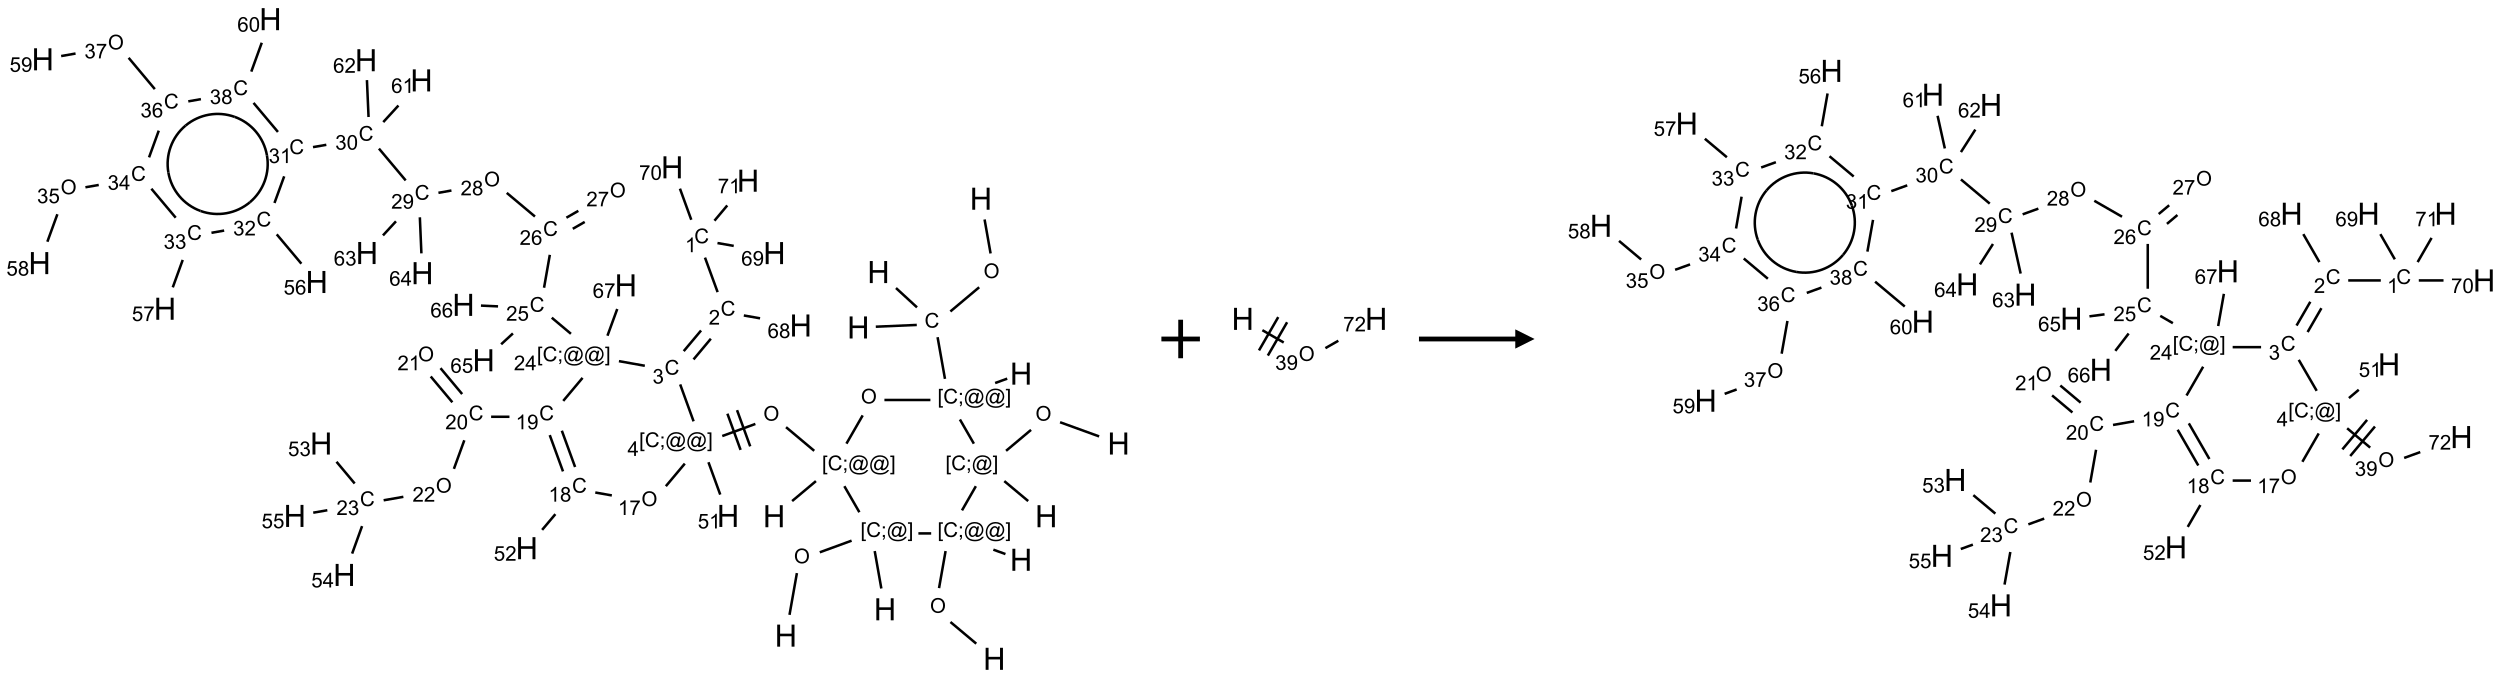 <?xml version="1.0" encoding="UTF-8"?>
<svg xmlns="http://www.w3.org/2000/svg" xmlns:xlink="http://www.w3.org/1999/xlink" width="1298" height="352" viewBox="0 0 1298 352">
<defs>
<g>
<g id="glyph-0-0">
<path d="M 2 0 L 2 -10 L 10 -10 L 10 0 Z M 2.25 -0.25 L 9.75 -0.25 L 9.75 -9.75 L 2.25 -9.75 Z M 2.25 -0.25 "/>
</g>
<g id="glyph-0-1">
<path d="M 1.281 0 L 1.281 -11.453 L 2.797 -11.453 L 2.797 -6.75 L 8.75 -6.75 L 8.75 -11.453 L 10.266 -11.453 L 10.266 0 L 8.75 0 L 8.75 -5.398 L 2.797 -5.398 L 2.797 0 Z M 1.281 0 "/>
</g>
<g id="glyph-1-0">
<path d="M 1.332 0 L 1.332 -6.668 L 6.668 -6.668 L 6.668 0 Z M 1.5 -0.168 L 6.5 -0.168 L 6.5 -6.5 L 1.5 -6.5 Z M 1.5 -0.168 "/>
</g>
<g id="glyph-1-1">
<path d="M 0.516 -3.719 C 0.516 -4.984 0.855 -5.977 1.535 -6.695 C 2.215 -7.414 3.094 -7.77 4.172 -7.77 C 4.875 -7.77 5.512 -7.602 6.078 -7.266 C 6.645 -6.93 7.074 -6.461 7.371 -5.855 C 7.668 -5.254 7.816 -4.57 7.816 -3.809 C 7.816 -3.035 7.66 -2.34 7.348 -1.73 C 7.035 -1.117 6.594 -0.656 6.02 -0.34 C 5.449 -0.027 4.828 0.129 4.168 0.129 C 3.449 0.129 2.805 -0.043 2.238 -0.391 C 1.672 -0.738 1.246 -1.211 0.953 -1.812 C 0.66 -2.414 0.516 -3.047 0.516 -3.719 Z M 1.559 -3.703 C 1.559 -2.781 1.805 -2.059 2.301 -1.527 C 2.793 -1 3.414 -0.734 4.16 -0.734 C 4.922 -0.734 5.547 -1 6.039 -1.535 C 6.531 -2.07 6.777 -2.828 6.777 -3.812 C 6.777 -4.434 6.672 -4.977 6.461 -5.441 C 6.25 -5.902 5.945 -6.262 5.539 -6.52 C 5.133 -6.773 4.68 -6.902 4.176 -6.902 C 3.461 -6.902 2.848 -6.656 2.332 -6.164 C 1.816 -5.672 1.559 -4.852 1.559 -3.703 Z M 1.559 -3.703 "/>
</g>
<g id="glyph-1-2">
<path d="M 6.27 -2.676 L 7.281 -2.422 C 7.07 -1.594 6.688 -0.961 6.137 -0.523 C 5.586 -0.086 4.914 0.129 4.121 0.129 C 3.297 0.129 2.629 -0.039 2.113 -0.371 C 1.598 -0.707 1.203 -1.191 0.934 -1.828 C 0.664 -2.465 0.531 -3.145 0.531 -3.875 C 0.531 -4.672 0.684 -5.363 0.988 -5.957 C 1.293 -6.547 1.723 -6.996 2.285 -7.305 C 2.844 -7.613 3.461 -7.766 4.137 -7.766 C 4.898 -7.766 5.543 -7.57 6.062 -7.184 C 6.582 -6.793 6.945 -6.246 7.152 -5.543 L 6.156 -5.309 C 5.98 -5.863 5.723 -6.266 5.387 -6.52 C 5.051 -6.773 4.625 -6.902 4.113 -6.902 C 3.527 -6.902 3.039 -6.762 2.645 -6.48 C 2.25 -6.199 1.973 -5.82 1.812 -5.348 C 1.652 -4.871 1.574 -4.383 1.574 -3.879 C 1.574 -3.23 1.668 -2.664 1.855 -2.18 C 2.047 -1.695 2.34 -1.332 2.738 -1.094 C 3.137 -0.855 3.57 -0.734 4.035 -0.734 C 4.602 -0.734 5.082 -0.898 5.473 -1.223 C 5.867 -1.551 6.133 -2.035 6.27 -2.676 Z M 6.27 -2.676 "/>
</g>
<g id="glyph-1-3">
<path d="M 0.723 2.121 L 0.723 -7.637 L 2.793 -7.637 L 2.793 -6.859 L 1.66 -6.859 L 1.66 1.344 L 2.793 1.344 L 2.793 2.121 Z M 0.723 2.121 "/>
</g>
<g id="glyph-1-4">
<path d="M 0.949 -4.465 L 0.949 -5.531 L 2.016 -5.531 L 2.016 -4.465 Z M 0.949 0 L 0.949 -1.066 L 2.016 -1.066 L 2.016 0 C 2.016 0.391 1.945 0.711 1.809 0.949 C 1.668 1.191 1.449 1.379 1.145 1.512 L 0.887 1.109 C 1.082 1.023 1.23 0.895 1.324 0.727 C 1.418 0.559 1.469 0.316 1.48 0 Z M 0.949 0 "/>
</g>
<g id="glyph-1-5">
<path d="M 6.047 -0.848 C 5.82 -0.59 5.57 -0.379 5.289 -0.223 C 5.008 -0.062 4.73 0.016 4.449 0.016 C 4.141 0.016 3.84 -0.074 3.547 -0.254 C 3.254 -0.434 3.02 -0.715 2.836 -1.09 C 2.652 -1.465 2.562 -1.875 2.562 -2.324 C 2.562 -2.875 2.703 -3.43 2.988 -3.98 C 3.27 -4.535 3.621 -4.953 4.043 -5.23 C 4.461 -5.508 4.871 -5.645 5.266 -5.645 C 5.566 -5.645 5.855 -5.566 6.129 -5.41 C 6.402 -5.25 6.641 -5.012 6.84 -4.688 L 7.016 -5.496 L 7.949 -5.496 L 7.199 -2 C 7.094 -1.516 7.043 -1.246 7.043 -1.191 C 7.043 -1.098 7.078 -1.02 7.148 -0.949 C 7.219 -0.883 7.305 -0.848 7.406 -0.848 C 7.59 -0.848 7.832 -0.953 8.129 -1.168 C 8.527 -1.445 8.84 -1.816 9.07 -2.285 C 9.301 -2.75 9.418 -3.234 9.418 -3.73 C 9.418 -4.309 9.27 -4.852 8.973 -5.355 C 8.676 -5.859 8.23 -6.262 7.645 -6.562 C 7.055 -6.863 6.406 -7.016 5.691 -7.016 C 4.879 -7.016 4.137 -6.824 3.465 -6.445 C 2.793 -6.066 2.273 -5.52 1.902 -4.809 C 1.535 -4.098 1.348 -3.34 1.348 -2.527 C 1.348 -1.676 1.535 -0.941 1.902 -0.328 C 2.273 0.285 2.809 0.742 3.508 1.035 C 4.207 1.328 4.984 1.473 5.832 1.473 C 6.742 1.473 7.504 1.32 8.121 1.016 C 8.734 0.711 9.195 0.34 9.5 -0.098 L 10.441 -0.098 C 10.266 0.266 9.961 0.637 9.531 1.016 C 9.102 1.395 8.59 1.695 7.996 1.914 C 7.402 2.133 6.688 2.246 5.848 2.246 C 5.078 2.246 4.367 2.145 3.715 1.949 C 3.066 1.75 2.512 1.453 2.051 1.055 C 1.594 0.656 1.25 0.199 1.016 -0.316 C 0.723 -0.973 0.578 -1.684 0.578 -2.441 C 0.578 -3.289 0.75 -4.098 1.098 -4.863 C 1.523 -5.805 2.125 -6.527 2.902 -7.027 C 3.684 -7.527 4.629 -7.777 5.738 -7.777 C 6.602 -7.777 7.375 -7.602 8.059 -7.246 C 8.746 -6.895 9.285 -6.371 9.684 -5.672 C 10.02 -5.07 10.188 -4.418 10.188 -3.715 C 10.188 -2.707 9.832 -1.812 9.125 -1.031 C 8.492 -0.328 7.801 0.02 7.051 0.02 C 6.812 0.02 6.617 -0.016 6.473 -0.09 C 6.324 -0.16 6.215 -0.266 6.145 -0.402 C 6.102 -0.488 6.066 -0.637 6.047 -0.848 Z M 3.527 -2.262 C 3.527 -1.785 3.641 -1.414 3.863 -1.152 C 4.09 -0.887 4.348 -0.754 4.641 -0.754 C 4.836 -0.754 5.039 -0.812 5.254 -0.93 C 5.469 -1.047 5.676 -1.219 5.871 -1.449 C 6.066 -1.676 6.23 -1.969 6.355 -2.32 C 6.48 -2.672 6.543 -3.027 6.543 -3.379 C 6.543 -3.852 6.426 -4.219 6.191 -4.48 C 5.957 -4.738 5.672 -4.871 5.332 -4.871 C 5.109 -4.871 4.902 -4.812 4.707 -4.699 C 4.512 -4.586 4.32 -4.406 4.137 -4.156 C 3.953 -3.906 3.805 -3.602 3.691 -3.246 C 3.582 -2.887 3.527 -2.559 3.527 -2.262 Z M 3.527 -2.262 "/>
</g>
<g id="glyph-1-6">
<path d="M 2.27 2.121 L 0.203 2.121 L 0.203 1.344 L 1.332 1.344 L 1.332 -6.859 L 0.203 -6.859 L 0.203 -7.637 L 2.27 -7.637 Z M 2.27 2.121 "/>
</g>
<g id="glyph-1-7">
<path d="M 3.449 0 L 3.449 -1.828 L 0.137 -1.828 L 0.137 -2.688 L 3.621 -7.637 L 4.387 -7.637 L 4.387 -2.688 L 5.418 -2.688 L 5.418 -1.828 L 4.387 -1.828 L 4.387 0 Z M 3.449 -2.688 L 3.449 -6.129 L 1.059 -2.688 Z M 3.449 -2.688 "/>
</g>
<g id="glyph-1-8">
<path d="M 0.441 -2 L 1.426 -2.082 C 1.5 -1.605 1.668 -1.242 1.934 -1.004 C 2.199 -0.762 2.52 -0.641 2.895 -0.641 C 3.348 -0.641 3.73 -0.812 4.043 -1.152 C 4.355 -1.492 4.512 -1.941 4.512 -2.504 C 4.512 -3.039 4.359 -3.461 4.059 -3.77 C 3.758 -4.078 3.367 -4.234 2.879 -4.234 C 2.578 -4.234 2.305 -4.164 2.062 -4.027 C 1.82 -3.891 1.629 -3.715 1.488 -3.496 L 0.609 -3.609 L 1.348 -7.531 L 5.145 -7.531 L 5.145 -6.637 L 2.098 -6.637 L 1.688 -4.582 C 2.145 -4.902 2.625 -5.062 3.129 -5.062 C 3.797 -5.062 4.359 -4.832 4.816 -4.371 C 5.277 -3.91 5.504 -3.312 5.504 -2.59 C 5.504 -1.898 5.305 -1.301 4.902 -0.797 C 4.41 -0.18 3.742 0.129 2.895 0.129 C 2.199 0.129 1.633 -0.062 1.195 -0.453 C 0.758 -0.844 0.504 -1.359 0.441 -2 Z M 0.441 -2 "/>
</g>
<g id="glyph-1-9">
<path d="M 3.973 0 L 3.035 0 L 3.035 -5.973 C 2.809 -5.758 2.516 -5.543 2.148 -5.328 C 1.781 -5.113 1.453 -4.953 1.16 -4.844 L 1.16 -5.75 C 1.684 -5.996 2.145 -6.297 2.535 -6.645 C 2.93 -6.996 3.207 -7.336 3.371 -7.668 L 3.973 -7.668 Z M 3.973 0 "/>
</g>
<g id="glyph-1-10">
<path d="M 0.449 -2.016 L 1.387 -2.141 C 1.492 -1.609 1.676 -1.227 1.934 -0.992 C 2.191 -0.758 2.508 -0.641 2.879 -0.641 C 3.32 -0.641 3.695 -0.793 3.996 -1.098 C 4.301 -1.402 4.453 -1.781 4.453 -2.234 C 4.453 -2.664 4.312 -3.02 4.031 -3.301 C 3.75 -3.578 3.391 -3.719 2.957 -3.719 C 2.781 -3.719 2.562 -3.684 2.297 -3.613 L 2.402 -4.438 C 2.465 -4.43 2.516 -4.426 2.551 -4.426 C 2.949 -4.426 3.312 -4.531 3.629 -4.738 C 3.949 -4.949 4.109 -5.27 4.109 -5.703 C 4.109 -6.047 3.992 -6.332 3.762 -6.559 C 3.527 -6.785 3.227 -6.895 2.859 -6.895 C 2.496 -6.895 2.191 -6.781 1.949 -6.551 C 1.707 -6.324 1.547 -5.98 1.48 -5.52 L 0.543 -5.688 C 0.656 -6.316 0.918 -6.805 1.324 -7.148 C 1.73 -7.492 2.234 -7.668 2.84 -7.668 C 3.254 -7.668 3.641 -7.578 3.988 -7.398 C 4.34 -7.219 4.609 -6.977 4.793 -6.668 C 4.98 -6.359 5.074 -6.031 5.074 -5.684 C 5.074 -5.352 4.984 -5.051 4.809 -4.781 C 4.629 -4.512 4.367 -4.297 4.02 -4.137 C 4.473 -4.031 4.824 -3.816 5.074 -3.488 C 5.324 -3.16 5.449 -2.75 5.449 -2.254 C 5.449 -1.59 5.203 -1.023 4.719 -0.559 C 4.234 -0.098 3.617 0.137 2.875 0.137 C 2.203 0.137 1.648 -0.062 1.207 -0.465 C 0.762 -0.863 0.512 -1.379 0.449 -2.016 Z M 0.449 -2.016 "/>
</g>
<g id="glyph-1-11">
<path d="M 5.371 -0.902 L 5.371 0 L 0.324 0 C 0.316 -0.227 0.352 -0.441 0.434 -0.652 C 0.562 -0.996 0.766 -1.332 1.051 -1.668 C 1.332 -2 1.742 -2.387 2.277 -2.824 C 3.105 -3.504 3.668 -4.043 3.957 -4.441 C 4.25 -4.84 4.395 -5.215 4.395 -5.566 C 4.395 -5.938 4.262 -6.254 3.996 -6.508 C 3.73 -6.762 3.387 -6.891 2.957 -6.891 C 2.508 -6.891 2.145 -6.754 1.875 -6.484 C 1.605 -6.215 1.469 -5.84 1.465 -5.359 L 0.5 -5.457 C 0.566 -6.176 0.812 -6.727 1.246 -7.102 C 1.676 -7.477 2.254 -7.668 2.98 -7.668 C 3.711 -7.668 4.293 -7.465 4.719 -7.059 C 5.145 -6.652 5.359 -6.148 5.359 -5.547 C 5.359 -5.242 5.297 -4.941 5.172 -4.645 C 5.047 -4.352 4.84 -4.039 4.551 -3.715 C 4.262 -3.387 3.777 -2.938 3.105 -2.371 C 2.543 -1.898 2.18 -1.578 2.02 -1.41 C 1.859 -1.242 1.73 -1.07 1.625 -0.902 Z M 5.371 -0.902 "/>
</g>
<g id="glyph-1-12">
<path d="M 5.309 -5.766 L 4.375 -5.691 C 4.293 -6.059 4.172 -6.328 4.02 -6.496 C 3.766 -6.762 3.453 -6.895 3.082 -6.895 C 2.785 -6.895 2.523 -6.812 2.297 -6.645 C 2 -6.43 1.77 -6.117 1.598 -5.703 C 1.43 -5.289 1.34 -4.703 1.332 -3.938 C 1.559 -4.281 1.836 -4.535 2.16 -4.703 C 2.488 -4.871 2.828 -4.953 3.188 -4.953 C 3.812 -4.953 4.344 -4.723 4.785 -4.262 C 5.223 -3.801 5.441 -3.207 5.441 -2.48 C 5.441 -2 5.34 -1.555 5.133 -1.145 C 4.926 -0.73 4.641 -0.418 4.281 -0.199 C 3.922 0.02 3.512 0.129 3.051 0.129 C 2.27 0.129 1.633 -0.156 1.141 -0.73 C 0.648 -1.305 0.402 -2.254 0.402 -3.574 C 0.402 -5.051 0.672 -6.121 1.219 -6.793 C 1.695 -7.375 2.336 -7.668 3.141 -7.668 C 3.742 -7.668 4.234 -7.5 4.617 -7.16 C 5 -6.824 5.23 -6.359 5.309 -5.766 Z M 1.48 -2.473 C 1.48 -2.152 1.547 -1.844 1.684 -1.547 C 1.82 -1.25 2.016 -1.027 2.262 -0.871 C 2.508 -0.719 2.766 -0.641 3.035 -0.641 C 3.434 -0.641 3.773 -0.801 4.059 -1.121 C 4.344 -1.441 4.484 -1.875 4.484 -2.422 C 4.484 -2.949 4.344 -3.367 4.062 -3.668 C 3.781 -3.973 3.426 -4.125 3 -4.125 C 2.578 -4.125 2.219 -3.973 1.922 -3.668 C 1.625 -3.363 1.48 -2.969 1.48 -2.473 Z M 1.48 -2.473 "/>
</g>
<g id="glyph-1-13">
<path d="M 0.582 -1.766 L 1.484 -1.848 C 1.562 -1.426 1.707 -1.117 1.922 -0.926 C 2.137 -0.734 2.414 -0.641 2.75 -0.641 C 3.039 -0.641 3.289 -0.707 3.508 -0.84 C 3.727 -0.973 3.902 -1.148 4.043 -1.367 C 4.18 -1.586 4.297 -1.887 4.391 -2.262 C 4.484 -2.637 4.531 -3.016 4.531 -3.406 C 4.531 -3.449 4.531 -3.512 4.527 -3.594 C 4.34 -3.297 4.082 -3.055 3.758 -2.867 C 3.434 -2.68 3.082 -2.59 2.703 -2.59 C 2.07 -2.59 1.535 -2.816 1.098 -3.277 C 0.66 -3.734 0.441 -4.34 0.441 -5.09 C 0.441 -5.863 0.672 -6.484 1.129 -6.957 C 1.586 -7.43 2.156 -7.668 2.844 -7.668 C 3.34 -7.668 3.793 -7.531 4.207 -7.266 C 4.617 -7 4.93 -6.617 5.145 -6.121 C 5.355 -5.629 5.465 -4.91 5.465 -3.973 C 5.465 -2.996 5.359 -2.223 5.145 -1.645 C 4.934 -1.066 4.617 -0.625 4.199 -0.324 C 3.781 -0.02 3.293 0.129 2.73 0.129 C 2.133 0.129 1.645 -0.035 1.266 -0.367 C 0.887 -0.699 0.66 -1.164 0.582 -1.766 Z M 4.422 -5.137 C 4.422 -5.676 4.277 -6.102 3.992 -6.418 C 3.707 -6.734 3.359 -6.891 2.957 -6.891 C 2.543 -6.891 2.18 -6.719 1.871 -6.379 C 1.562 -6.039 1.406 -5.598 1.406 -5.059 C 1.406 -4.57 1.555 -4.176 1.848 -3.871 C 2.141 -3.566 2.5 -3.418 2.934 -3.418 C 3.367 -3.418 3.723 -3.57 4.004 -3.871 C 4.281 -4.176 4.422 -4.598 4.422 -5.137 Z M 4.422 -5.137 "/>
</g>
<g id="glyph-1-14">
<path d="M 0.504 -6.637 L 0.504 -7.535 L 5.449 -7.535 L 5.449 -6.809 C 4.961 -6.289 4.48 -5.602 4.004 -4.746 C 3.527 -3.887 3.156 -3.004 2.895 -2.098 C 2.707 -1.461 2.59 -0.762 2.535 0 L 1.574 0 C 1.582 -0.602 1.703 -1.328 1.926 -2.176 C 2.152 -3.027 2.477 -3.848 2.898 -4.637 C 3.32 -5.426 3.77 -6.094 4.246 -6.637 Z M 0.504 -6.637 "/>
</g>
<g id="glyph-1-15">
<path d="M 0.441 -3.766 C 0.441 -4.668 0.535 -5.395 0.723 -5.945 C 0.906 -6.496 1.184 -6.922 1.551 -7.219 C 1.918 -7.516 2.375 -7.668 2.934 -7.668 C 3.344 -7.668 3.703 -7.586 4.012 -7.418 C 4.32 -7.254 4.574 -7.016 4.777 -6.707 C 4.977 -6.395 5.137 -6.016 5.25 -5.57 C 5.363 -5.125 5.422 -4.523 5.422 -3.766 C 5.422 -2.871 5.328 -2.148 5.145 -1.598 C 4.961 -1.047 4.688 -0.621 4.32 -0.32 C 3.953 -0.02 3.492 0.129 2.934 0.129 C 2.195 0.129 1.617 -0.133 1.199 -0.66 C 0.695 -1.297 0.441 -2.332 0.441 -3.766 Z M 1.406 -3.766 C 1.406 -2.512 1.555 -1.68 1.848 -1.262 C 2.141 -0.848 2.5 -0.641 2.934 -0.641 C 3.363 -0.641 3.727 -0.848 4.02 -1.266 C 4.312 -1.684 4.457 -2.516 4.457 -3.766 C 4.457 -5.023 4.312 -5.859 4.02 -6.27 C 3.727 -6.684 3.359 -6.891 2.922 -6.891 C 2.492 -6.891 2.148 -6.707 1.891 -6.344 C 1.566 -5.879 1.406 -5.02 1.406 -3.766 Z M 1.406 -3.766 "/>
</g>
<g id="glyph-1-16">
<path d="M 1.887 -4.141 C 1.496 -4.281 1.207 -4.484 1.02 -4.75 C 0.832 -5.016 0.738 -5.328 0.738 -5.699 C 0.738 -6.254 0.938 -6.719 1.34 -7.098 C 1.738 -7.477 2.27 -7.668 2.934 -7.668 C 3.598 -7.668 4.137 -7.473 4.543 -7.086 C 4.949 -6.699 5.152 -6.227 5.152 -5.672 C 5.152 -5.316 5.059 -5.008 4.871 -4.746 C 4.688 -4.484 4.406 -4.281 4.027 -4.141 C 4.496 -3.988 4.852 -3.742 5.098 -3.402 C 5.34 -3.062 5.465 -2.656 5.465 -2.184 C 5.465 -1.531 5.234 -0.98 4.77 -0.535 C 4.309 -0.09 3.703 0.129 2.949 0.129 C 2.195 0.129 1.586 -0.094 1.125 -0.539 C 0.664 -0.984 0.434 -1.543 0.434 -2.207 C 0.434 -2.703 0.559 -3.121 0.809 -3.457 C 1.062 -3.793 1.422 -4.02 1.887 -4.141 Z M 1.699 -5.73 C 1.699 -5.367 1.812 -5.074 2.047 -4.844 C 2.281 -4.613 2.582 -4.5 2.953 -4.5 C 3.312 -4.5 3.609 -4.613 3.84 -4.84 C 4.07 -5.066 4.188 -5.348 4.188 -5.676 C 4.188 -6.02 4.07 -6.309 3.832 -6.543 C 3.594 -6.777 3.297 -6.895 2.941 -6.895 C 2.586 -6.895 2.289 -6.781 2.051 -6.551 C 1.816 -6.324 1.699 -6.047 1.699 -5.73 Z M 1.395 -2.203 C 1.395 -1.938 1.461 -1.676 1.586 -1.426 C 1.711 -1.176 1.902 -0.984 2.152 -0.848 C 2.402 -0.711 2.672 -0.641 2.957 -0.641 C 3.406 -0.641 3.777 -0.785 4.066 -1.074 C 4.359 -1.363 4.504 -1.727 4.504 -2.172 C 4.504 -2.625 4.355 -2.996 4.055 -3.293 C 3.754 -3.586 3.379 -3.734 2.926 -3.734 C 2.484 -3.734 2.121 -3.59 1.832 -3.297 C 1.543 -3.004 1.395 -2.641 1.395 -2.203 Z M 1.395 -2.203 "/>
</g>
</g>
</defs>
<path fill="none" stroke-width="0.033" stroke-linecap="butt" stroke-linejoin="miter" stroke="rgb(0%, 0%, 0%)" stroke-opacity="1" stroke-miterlimit="10" d="M 12.266 2.6 L 12.344 3.041 " transform="matrix(40, 0, 0, 40, 20.549, 9.949)"/>
<path fill="none" stroke-width="0.033" stroke-linecap="butt" stroke-linejoin="miter" stroke="rgb(0%, 0%, 0%)" stroke-opacity="1" stroke-miterlimit="10" d="M 12.196 3.48 L 11.822 3.794 " transform="matrix(40, 0, 0, 40, 20.549, 9.949)"/>
<path fill="none" stroke-width="0.033" stroke-linecap="butt" stroke-linejoin="miter" stroke="rgb(0%, 0%, 0%)" stroke-opacity="1" stroke-miterlimit="10" d="M 11.386 3.969 L 10.854 3.992 " transform="matrix(40, 0, 0, 40, 20.549, 9.949)"/>
<path fill="none" stroke-width="0.033" stroke-linecap="butt" stroke-linejoin="miter" stroke="rgb(0%, 0%, 0%)" stroke-opacity="1" stroke-miterlimit="10" d="M 11.389 3.741 L 11.116 3.49 " transform="matrix(40, 0, 0, 40, 20.549, 9.949)"/>
<path fill="none" stroke-width="0.033" stroke-linecap="butt" stroke-linejoin="miter" stroke="rgb(0%, 0%, 0%)" stroke-opacity="1" stroke-miterlimit="10" d="M 11.656 4.128 L 11.752 4.669 " transform="matrix(40, 0, 0, 40, 20.549, 9.949)"/>
<path fill="none" stroke-width="0.033" stroke-linecap="butt" stroke-linejoin="miter" stroke="rgb(0%, 0%, 0%)" stroke-opacity="1" stroke-miterlimit="10" d="M 12.403 4.723 L 12.56 4.666 " transform="matrix(40, 0, 0, 40, 20.549, 9.949)"/>
<path fill="none" stroke-width="0.033" stroke-linecap="butt" stroke-linejoin="miter" stroke="rgb(0%, 0%, 0%)" stroke-opacity="1" stroke-miterlimit="10" d="M 11.563 4.943 L 10.966 4.943 " transform="matrix(40, 0, 0, 40, 20.549, 9.949)"/>
<path fill="none" stroke-width="0.033" stroke-linecap="butt" stroke-linejoin="miter" stroke="rgb(0%, 0%, 0%)" stroke-opacity="1" stroke-miterlimit="10" d="M 10.684 5.143 L 10.473 5.51 " transform="matrix(40, 0, 0, 40, 20.549, 9.949)"/>
<path fill="none" stroke-width="0.033" stroke-linecap="butt" stroke-linejoin="miter" stroke="rgb(0%, 0%, 0%)" stroke-opacity="1" stroke-miterlimit="10" d="M 10.077 5.996 L 9.768 6.255 " transform="matrix(40, 0, 0, 40, 20.549, 9.949)"/>
<path fill="none" stroke-width="0.033" stroke-linecap="butt" stroke-linejoin="miter" stroke="rgb(0%, 0%, 0%)" stroke-opacity="1" stroke-miterlimit="10" d="M 10.055 5.603 L 9.689 5.296 " transform="matrix(40, 0, 0, 40, 20.549, 9.949)"/>
<path fill="none" stroke-width="0.033" stroke-linecap="butt" stroke-linejoin="miter" stroke="rgb(0%, 0%, 0%)" stroke-opacity="1" stroke-miterlimit="10" d="M 9.291 5.254 L 8.861 5.411 " transform="matrix(40, 0, 0, 40, 20.549, 9.949)"/>
<path fill="none" stroke-width="0.033" stroke-linecap="butt" stroke-linejoin="miter" stroke="rgb(0%, 0%, 0%)" stroke-opacity="1" stroke-miterlimit="10" d="M 8.928 5.121 L 9.099 5.591 " transform="matrix(40, 0, 0, 40, 20.549, 9.949)"/>
<path fill="none" stroke-width="0.033" stroke-linecap="butt" stroke-linejoin="miter" stroke="rgb(0%, 0%, 0%)" stroke-opacity="1" stroke-miterlimit="10" d="M 9.053 5.075 L 9.224 5.545 " transform="matrix(40, 0, 0, 40, 20.549, 9.949)"/>
<path fill="none" stroke-width="0.033" stroke-linecap="butt" stroke-linejoin="miter" stroke="rgb(0%, 0%, 0%)" stroke-opacity="1" stroke-miterlimit="10" d="M 8.682 5.751 L 8.835 6.171 " transform="matrix(40, 0, 0, 40, 20.549, 9.949)"/>
<path fill="none" stroke-width="0.033" stroke-linecap="butt" stroke-linejoin="miter" stroke="rgb(0%, 0%, 0%)" stroke-opacity="1" stroke-miterlimit="10" d="M 8.489 5.22 L 8.315 4.741 " transform="matrix(40, 0, 0, 40, 20.549, 9.949)"/>
<path fill="none" stroke-width="0.033" stroke-linecap="butt" stroke-linejoin="miter" stroke="rgb(0%, 0%, 0%)" stroke-opacity="1" stroke-miterlimit="10" d="M 8.488 4.417 L 8.713 4.148 " transform="matrix(40, 0, 0, 40, 20.549, 9.949)"/>
<path fill="none" stroke-width="0.033" stroke-linecap="butt" stroke-linejoin="miter" stroke="rgb(0%, 0%, 0%)" stroke-opacity="1" stroke-miterlimit="10" d="M 8.361 4.309 L 8.586 4.041 " transform="matrix(40, 0, 0, 40, 20.549, 9.949)"/>
<path fill="none" stroke-width="0.033" stroke-linecap="butt" stroke-linejoin="miter" stroke="rgb(0%, 0%, 0%)" stroke-opacity="1" stroke-miterlimit="10" d="M 8.801 3.543 L 8.637 3.095 " transform="matrix(40, 0, 0, 40, 20.549, 9.949)"/>
<path fill="none" stroke-width="0.033" stroke-linecap="butt" stroke-linejoin="miter" stroke="rgb(0%, 0%, 0%)" stroke-opacity="1" stroke-miterlimit="10" d="M 8.799 2.906 L 9.01 2.943 " transform="matrix(40, 0, 0, 40, 20.549, 9.949)"/>
<path fill="none" stroke-width="0.033" stroke-linecap="butt" stroke-linejoin="miter" stroke="rgb(0%, 0%, 0%)" stroke-opacity="1" stroke-miterlimit="10" d="M 8.459 2.604 L 8.312 2.2 " transform="matrix(40, 0, 0, 40, 20.549, 9.949)"/>
<path fill="none" stroke-width="0.033" stroke-linecap="butt" stroke-linejoin="miter" stroke="rgb(0%, 0%, 0%)" stroke-opacity="1" stroke-miterlimit="10" d="M 8.76 2.616 L 8.926 2.418 " transform="matrix(40, 0, 0, 40, 20.549, 9.949)"/>
<path fill="none" stroke-width="0.033" stroke-linecap="butt" stroke-linejoin="miter" stroke="rgb(0%, 0%, 0%)" stroke-opacity="1" stroke-miterlimit="10" d="M 9.141 3.846 L 9.352 3.883 " transform="matrix(40, 0, 0, 40, 20.549, 9.949)"/>
<path fill="none" stroke-width="0.033" stroke-linecap="butt" stroke-linejoin="miter" stroke="rgb(0%, 0%, 0%)" stroke-opacity="1" stroke-miterlimit="10" d="M 7.856 4.499 L 7.52 4.439 " transform="matrix(40, 0, 0, 40, 20.549, 9.949)"/>
<path fill="none" stroke-width="0.033" stroke-linecap="butt" stroke-linejoin="miter" stroke="rgb(0%, 0%, 0%)" stroke-opacity="1" stroke-miterlimit="10" d="M 6.897 4.084 L 6.648 3.875 " transform="matrix(40, 0, 0, 40, 20.549, 9.949)"/>
<path fill="none" stroke-width="0.033" stroke-linecap="butt" stroke-linejoin="miter" stroke="rgb(0%, 0%, 0%)" stroke-opacity="1" stroke-miterlimit="10" d="M 6.548 3.486 L 6.623 3.059 " transform="matrix(40, 0, 0, 40, 20.549, 9.949)"/>
<path fill="none" stroke-width="0.033" stroke-linecap="butt" stroke-linejoin="miter" stroke="rgb(0%, 0%, 0%)" stroke-opacity="1" stroke-miterlimit="10" d="M 6.921 2.721 L 7.076 2.632 " transform="matrix(40, 0, 0, 40, 20.549, 9.949)"/>
<path fill="none" stroke-width="0.033" stroke-linecap="butt" stroke-linejoin="miter" stroke="rgb(0%, 0%, 0%)" stroke-opacity="1" stroke-miterlimit="10" d="M 6.838 2.577 L 6.993 2.488 " transform="matrix(40, 0, 0, 40, 20.549, 9.949)"/>
<path fill="none" stroke-width="0.033" stroke-linecap="butt" stroke-linejoin="miter" stroke="rgb(0%, 0%, 0%)" stroke-opacity="1" stroke-miterlimit="10" d="M 6.43 2.562 L 6.064 2.255 " transform="matrix(40, 0, 0, 40, 20.549, 9.949)"/>
<path fill="none" stroke-width="0.033" stroke-linecap="butt" stroke-linejoin="miter" stroke="rgb(0%, 0%, 0%)" stroke-opacity="1" stroke-miterlimit="10" d="M 5.346 2.224 L 5.177 2.254 " transform="matrix(40, 0, 0, 40, 20.549, 9.949)"/>
<path fill="none" stroke-width="0.033" stroke-linecap="butt" stroke-linejoin="miter" stroke="rgb(0%, 0%, 0%)" stroke-opacity="1" stroke-miterlimit="10" d="M 4.752 2.093 L 4.405 1.68 " transform="matrix(40, 0, 0, 40, 20.549, 9.949)"/>
<path fill="none" stroke-width="0.033" stroke-linecap="butt" stroke-linejoin="miter" stroke="rgb(0%, 0%, 0%)" stroke-opacity="1" stroke-miterlimit="10" d="M 3.722 1.631 L 3.549 1.661 " transform="matrix(40, 0, 0, 40, 20.549, 9.949)"/>
<path fill="none" stroke-width="0.033" stroke-linecap="butt" stroke-linejoin="miter" stroke="rgb(0%, 0%, 0%)" stroke-opacity="1" stroke-miterlimit="10" d="M 3.175 2.04 L 3.049 2.386 " transform="matrix(40, 0, 0, 40, 20.549, 9.949)"/>
<path fill="none" stroke-width="0.033" stroke-linecap="butt" stroke-linejoin="miter" stroke="rgb(0%, 0%, 0%)" stroke-opacity="1" stroke-miterlimit="10" d="M 3.078 2.793 L 3.398 3.174 " transform="matrix(40, 0, 0, 40, 20.549, 9.949)"/>
<path fill="none" stroke-width="0.033" stroke-linecap="butt" stroke-linejoin="miter" stroke="rgb(0%, 0%, 0%)" stroke-opacity="1" stroke-miterlimit="10" d="M 2.396 2.744 L 2.231 2.773 " transform="matrix(40, 0, 0, 40, 20.549, 9.949)"/>
<path fill="none" stroke-width="0.033" stroke-linecap="butt" stroke-linejoin="miter" stroke="rgb(0%, 0%, 0%)" stroke-opacity="1" stroke-miterlimit="10" d="M 1.858 3.125 L 1.729 3.481 " transform="matrix(40, 0, 0, 40, 20.549, 9.949)"/>
<path fill="none" stroke-width="0.033" stroke-linecap="butt" stroke-linejoin="miter" stroke="rgb(0%, 0%, 0%)" stroke-opacity="1" stroke-miterlimit="10" d="M 1.767 2.577 L 1.451 2.201 " transform="matrix(40, 0, 0, 40, 20.549, 9.949)"/>
<path fill="none" stroke-width="0.033" stroke-linecap="butt" stroke-linejoin="miter" stroke="rgb(0%, 0%, 0%)" stroke-opacity="1" stroke-miterlimit="10" d="M 0.768 2.152 L 0.595 2.182 " transform="matrix(40, 0, 0, 40, 20.549, 9.949)"/>
<path fill="none" stroke-width="0.033" stroke-linecap="butt" stroke-linejoin="miter" stroke="rgb(0%, 0%, 0%)" stroke-opacity="1" stroke-miterlimit="10" d="M 0.231 2.532 L 0.101 2.889 " transform="matrix(40, 0, 0, 40, 20.549, 9.949)"/>
<path fill="none" stroke-width="0.033" stroke-linecap="butt" stroke-linejoin="miter" stroke="rgb(0%, 0%, 0%)" stroke-opacity="1" stroke-miterlimit="10" d="M 1.421 1.794 L 1.547 1.447 " transform="matrix(40, 0, 0, 40, 20.549, 9.949)"/>
<path fill="none" stroke-width="0.033" stroke-linecap="butt" stroke-linejoin="miter" stroke="rgb(0%, 0%, 0%)" stroke-opacity="1" stroke-miterlimit="10" d="M 1.496 0.908 L 1.156 0.502 " transform="matrix(40, 0, 0, 40, 20.549, 9.949)"/>
<path fill="none" stroke-width="0.033" stroke-linecap="butt" stroke-linejoin="miter" stroke="rgb(0%, 0%, 0%)" stroke-opacity="1" stroke-miterlimit="10" d="M 0.467 0.446 L 0.28 0.479 " transform="matrix(40, 0, 0, 40, 20.549, 9.949)"/>
<path fill="none" stroke-width="0.033" stroke-linecap="butt" stroke-linejoin="miter" stroke="rgb(0%, 0%, 0%)" stroke-opacity="1" stroke-miterlimit="10" d="M 1.93 1.067 L 2.094 1.038 " transform="matrix(40, 0, 0, 40, 20.549, 9.949)"/>
<path fill="none" stroke-width="0.033" stroke-linecap="butt" stroke-linejoin="miter" stroke="rgb(0%, 0%, 0%)" stroke-opacity="1" stroke-miterlimit="10" d="M 2.777 1.087 L 3.094 1.464 " transform="matrix(40, 0, 0, 40, 20.549, 9.949)"/>
<path fill="none" stroke-width="0.033" stroke-linecap="butt" stroke-linejoin="miter" stroke="rgb(0%, 0%, 0%)" stroke-opacity="1" stroke-miterlimit="10" d="M 2.748 0.681 L 2.884 0.306 " transform="matrix(40, 0, 0, 40, 20.549, 9.949)"/>
<path fill="none" stroke-width="0.033" stroke-linecap="butt" stroke-linejoin="miter" stroke="rgb(0%, 0%, 0%)" stroke-opacity="1" stroke-miterlimit="10" d="M 4.461 1.336 L 4.658 1.121 " transform="matrix(40, 0, 0, 40, 20.549, 9.949)"/>
<path fill="none" stroke-width="0.033" stroke-linecap="butt" stroke-linejoin="miter" stroke="rgb(0%, 0%, 0%)" stroke-opacity="1" stroke-miterlimit="10" d="M 4.27 1.27 L 4.249 0.791 " transform="matrix(40, 0, 0, 40, 20.549, 9.949)"/>
<path fill="none" stroke-width="0.033" stroke-linecap="butt" stroke-linejoin="miter" stroke="rgb(0%, 0%, 0%)" stroke-opacity="1" stroke-miterlimit="10" d="M 4.626 2.624 L 4.457 2.807 " transform="matrix(40, 0, 0, 40, 20.549, 9.949)"/>
<path fill="none" stroke-width="0.033" stroke-linecap="butt" stroke-linejoin="miter" stroke="rgb(0%, 0%, 0%)" stroke-opacity="1" stroke-miterlimit="10" d="M 4.936 2.572 L 4.956 3.04 " transform="matrix(40, 0, 0, 40, 20.549, 9.949)"/>
<path fill="none" stroke-width="0.033" stroke-linecap="butt" stroke-linejoin="miter" stroke="rgb(0%, 0%, 0%)" stroke-opacity="1" stroke-miterlimit="10" d="M 6.144 4.079 L 5.991 4.22 " transform="matrix(40, 0, 0, 40, 20.549, 9.949)"/>
<path fill="none" stroke-width="0.033" stroke-linecap="butt" stroke-linejoin="miter" stroke="rgb(0%, 0%, 0%)" stroke-opacity="1" stroke-miterlimit="10" d="M 5.951 3.728 L 5.729 3.718 " transform="matrix(40, 0, 0, 40, 20.549, 9.949)"/>
<path fill="none" stroke-width="0.033" stroke-linecap="butt" stroke-linejoin="miter" stroke="rgb(0%, 0%, 0%)" stroke-opacity="1" stroke-miterlimit="10" d="M 7.371 4.109 L 7.498 3.762 " transform="matrix(40, 0, 0, 40, 20.549, 9.949)"/>
<path fill="none" stroke-width="0.033" stroke-linecap="butt" stroke-linejoin="miter" stroke="rgb(0%, 0%, 0%)" stroke-opacity="1" stroke-miterlimit="10" d="M 7.048 4.656 L 6.797 4.955 " transform="matrix(40, 0, 0, 40, 20.549, 9.949)"/>
<path fill="none" stroke-width="0.033" stroke-linecap="butt" stroke-linejoin="miter" stroke="rgb(0%, 0%, 0%)" stroke-opacity="1" stroke-miterlimit="10" d="M 6.099 5.161 L 5.861 5.161 " transform="matrix(40, 0, 0, 40, 20.549, 9.949)"/>
<path fill="none" stroke-width="0.033" stroke-linecap="butt" stroke-linejoin="miter" stroke="rgb(0%, 0%, 0%)" stroke-opacity="1" stroke-miterlimit="10" d="M 5.485 4.866 L 5.204 4.53 " transform="matrix(40, 0, 0, 40, 20.549, 9.949)"/>
<path fill="none" stroke-width="0.033" stroke-linecap="butt" stroke-linejoin="miter" stroke="rgb(0%, 0%, 0%)" stroke-opacity="1" stroke-miterlimit="10" d="M 5.358 4.973 L 5.077 4.638 " transform="matrix(40, 0, 0, 40, 20.549, 9.949)"/>
<path fill="none" stroke-width="0.033" stroke-linecap="butt" stroke-linejoin="miter" stroke="rgb(0%, 0%, 0%)" stroke-opacity="1" stroke-miterlimit="10" d="M 5.513 5.466 L 5.378 5.837 " transform="matrix(40, 0, 0, 40, 20.549, 9.949)"/>
<path fill="none" stroke-width="0.033" stroke-linecap="butt" stroke-linejoin="miter" stroke="rgb(0%, 0%, 0%)" stroke-opacity="1" stroke-miterlimit="10" d="M 4.722 6.2 L 4.466 6.245 " transform="matrix(40, 0, 0, 40, 20.549, 9.949)"/>
<path fill="none" stroke-width="0.033" stroke-linecap="butt" stroke-linejoin="miter" stroke="rgb(0%, 0%, 0%)" stroke-opacity="1" stroke-miterlimit="10" d="M 4.09 6.027 L 3.854 5.745 " transform="matrix(40, 0, 0, 40, 20.549, 9.949)"/>
<path fill="none" stroke-width="0.033" stroke-linecap="butt" stroke-linejoin="miter" stroke="rgb(0%, 0%, 0%)" stroke-opacity="1" stroke-miterlimit="10" d="M 4.186 6.58 L 4.057 6.937 " transform="matrix(40, 0, 0, 40, 20.549, 9.949)"/>
<path fill="none" stroke-width="0.033" stroke-linecap="butt" stroke-linejoin="miter" stroke="rgb(0%, 0%, 0%)" stroke-opacity="1" stroke-miterlimit="10" d="M 3.735 6.374 L 3.552 6.406 " transform="matrix(40, 0, 0, 40, 20.549, 9.949)"/>
<path fill="none" stroke-width="0.033" stroke-linecap="butt" stroke-linejoin="miter" stroke="rgb(0%, 0%, 0%)" stroke-opacity="1" stroke-miterlimit="10" d="M 6.622 5.399 L 6.794 5.87 " transform="matrix(40, 0, 0, 40, 20.549, 9.949)"/>
<path fill="none" stroke-width="0.033" stroke-linecap="butt" stroke-linejoin="miter" stroke="rgb(0%, 0%, 0%)" stroke-opacity="1" stroke-miterlimit="10" d="M 6.779 5.342 L 6.951 5.813 " transform="matrix(40, 0, 0, 40, 20.549, 9.949)"/>
<path fill="none" stroke-width="0.033" stroke-linecap="butt" stroke-linejoin="miter" stroke="rgb(0%, 0%, 0%)" stroke-opacity="1" stroke-miterlimit="10" d="M 6.695 6.425 L 6.523 6.629 " transform="matrix(40, 0, 0, 40, 20.549, 9.949)"/>
<path fill="none" stroke-width="0.033" stroke-linecap="butt" stroke-linejoin="miter" stroke="rgb(0%, 0%, 0%)" stroke-opacity="1" stroke-miterlimit="10" d="M 7.213 6.144 L 7.428 6.182 " transform="matrix(40, 0, 0, 40, 20.549, 9.949)"/>
<path fill="none" stroke-width="0.033" stroke-linecap="butt" stroke-linejoin="miter" stroke="rgb(0%, 0%, 0%)" stroke-opacity="1" stroke-miterlimit="10" d="M 8.129 6.062 L 8.375 5.769 " transform="matrix(40, 0, 0, 40, 20.549, 9.949)"/>
<path fill="none" stroke-width="0.033" stroke-linecap="butt" stroke-linejoin="miter" stroke="rgb(0%, 0%, 0%)" stroke-opacity="1" stroke-miterlimit="10" d="M 10.446 6.062 L 10.641 6.4 " transform="matrix(40, 0, 0, 40, 20.549, 9.949)"/>
<path fill="none" stroke-width="0.033" stroke-linecap="butt" stroke-linejoin="miter" stroke="rgb(0%, 0%, 0%)" stroke-opacity="1" stroke-miterlimit="10" d="M 10.84 6.904 L 10.926 7.39 " transform="matrix(40, 0, 0, 40, 20.549, 9.949)"/>
<path fill="none" stroke-width="0.033" stroke-linecap="butt" stroke-linejoin="miter" stroke="rgb(0%, 0%, 0%)" stroke-opacity="1" stroke-miterlimit="10" d="M 10.54 6.769 L 10.127 6.92 " transform="matrix(40, 0, 0, 40, 20.549, 9.949)"/>
<path fill="none" stroke-width="0.033" stroke-linecap="butt" stroke-linejoin="miter" stroke="rgb(0%, 0%, 0%)" stroke-opacity="1" stroke-miterlimit="10" d="M 9.83 7.19 L 9.734 7.732 " transform="matrix(40, 0, 0, 40, 20.549, 9.949)"/>
<path fill="none" stroke-width="0.033" stroke-linecap="butt" stroke-linejoin="miter" stroke="rgb(0%, 0%, 0%)" stroke-opacity="1" stroke-miterlimit="10" d="M 11.407 6.675 L 11.573 6.675 " transform="matrix(40, 0, 0, 40, 20.549, 9.949)"/>
<path fill="none" stroke-width="0.033" stroke-linecap="butt" stroke-linejoin="miter" stroke="rgb(0%, 0%, 0%)" stroke-opacity="1" stroke-miterlimit="10" d="M 12.38 6.886 L 12.537 6.943 " transform="matrix(40, 0, 0, 40, 20.549, 9.949)"/>
<path fill="none" stroke-width="0.033" stroke-linecap="butt" stroke-linejoin="miter" stroke="rgb(0%, 0%, 0%)" stroke-opacity="1" stroke-miterlimit="10" d="M 11.76 6.904 L 11.675 7.385 " transform="matrix(40, 0, 0, 40, 20.549, 9.949)"/>
<path fill="none" stroke-width="0.033" stroke-linecap="butt" stroke-linejoin="miter" stroke="rgb(0%, 0%, 0%)" stroke-opacity="1" stroke-miterlimit="10" d="M 11.823 7.825 L 12.158 8.106 " transform="matrix(40, 0, 0, 40, 20.549, 9.949)"/>
<path fill="none" stroke-width="0.033" stroke-linecap="butt" stroke-linejoin="miter" stroke="rgb(0%, 0%, 0%)" stroke-opacity="1" stroke-miterlimit="10" d="M 11.973 6.376 L 12.153 6.062 " transform="matrix(40, 0, 0, 40, 20.549, 9.949)"/>
<path fill="none" stroke-width="0.033" stroke-linecap="butt" stroke-linejoin="miter" stroke="rgb(0%, 0%, 0%)" stroke-opacity="1" stroke-miterlimit="10" d="M 12.127 5.51 L 11.946 5.196 " transform="matrix(40, 0, 0, 40, 20.549, 9.949)"/>
<path fill="none" stroke-width="0.033" stroke-linecap="butt" stroke-linejoin="miter" stroke="rgb(0%, 0%, 0%)" stroke-opacity="1" stroke-miterlimit="10" d="M 12.522 5.996 L 12.832 6.255 " transform="matrix(40, 0, 0, 40, 20.549, 9.949)"/>
<path fill="none" stroke-width="0.033" stroke-linecap="butt" stroke-linejoin="miter" stroke="rgb(0%, 0%, 0%)" stroke-opacity="1" stroke-miterlimit="10" d="M 12.545 5.603 L 12.869 5.331 " transform="matrix(40, 0, 0, 40, 20.549, 9.949)"/>
<path fill="none" stroke-width="0.033" stroke-linecap="butt" stroke-linejoin="miter" stroke="rgb(0%, 0%, 0%)" stroke-opacity="1" stroke-miterlimit="10" d="M 13.246 5.232 L 13.753 5.416 " transform="matrix(40, 0, 0, 40, 20.549, 9.949)"/>
<path fill="none" stroke-width="0.033" stroke-linecap="butt" stroke-linejoin="miter" stroke="rgb(0%, 0%, 0%)" stroke-opacity="1" stroke-miterlimit="10" d="M 2.951 1.767 C 2.992 1.995 2.907 2.228 2.729 2.377 " transform="matrix(40, 0, 0, 40, 20.549, 9.949)"/>
<path fill="none" stroke-width="0.033" stroke-linecap="butt" stroke-linejoin="miter" stroke="rgb(0%, 0%, 0%)" stroke-opacity="1" stroke-miterlimit="10" d="M 2.534 1.269 C 2.752 1.348 2.911 1.538 2.951 1.767 " transform="matrix(40, 0, 0, 40, 20.549, 9.949)"/>
<path fill="none" stroke-width="0.033" stroke-linecap="butt" stroke-linejoin="miter" stroke="rgb(0%, 0%, 0%)" stroke-opacity="1" stroke-miterlimit="10" d="M 1.894 1.382 C 2.072 1.233 2.316 1.19 2.534 1.269 " transform="matrix(40, 0, 0, 40, 20.549, 9.949)"/>
<path fill="none" stroke-width="0.033" stroke-linecap="butt" stroke-linejoin="miter" stroke="rgb(0%, 0%, 0%)" stroke-opacity="1" stroke-miterlimit="10" d="M 1.672 1.992 C 1.632 1.764 1.716 1.531 1.894 1.382 " transform="matrix(40, 0, 0, 40, 20.549, 9.949)"/>
<path fill="none" stroke-width="0.033" stroke-linecap="butt" stroke-linejoin="miter" stroke="rgb(0%, 0%, 0%)" stroke-opacity="1" stroke-miterlimit="10" d="M 2.09 2.49 C 1.871 2.41 1.712 2.221 1.672 1.992 " transform="matrix(40, 0, 0, 40, 20.549, 9.949)"/>
<path fill="none" stroke-width="0.033" stroke-linecap="butt" stroke-linejoin="miter" stroke="rgb(0%, 0%, 0%)" stroke-opacity="1" stroke-miterlimit="10" d="M 2.729 2.377 C 2.551 2.526 2.308 2.569 2.09 2.49 " transform="matrix(40, 0, 0, 40, 20.549, 9.949)"/>
<g fill="rgb(0%, 0%, 0%)" fill-opacity="1">
<use xlink:href="#glyph-0-1" x="503.52" y="108.898"/>
</g>
<g fill="rgb(0%, 0%, 0%)" fill-opacity="1">
<use xlink:href="#glyph-1-1" x="510.66" y="144.414"/>
</g>
<g fill="rgb(0%, 0%, 0%)" fill-opacity="1">
<use xlink:href="#glyph-1-2" x="480.004" y="170.121"/>
</g>
<g fill="rgb(0%, 0%, 0%)" fill-opacity="1">
<use xlink:href="#glyph-0-1" x="439.863" y="175.746"/>
</g>
<g fill="rgb(0%, 0%, 0%)" fill-opacity="1">
<use xlink:href="#glyph-0-1" x="450.332" y="146.98"/>
</g>
<g fill="rgb(0%, 0%, 0%)" fill-opacity="1">
<use xlink:href="#glyph-1-3" x="486.754" y="209.52"/>
<use xlink:href="#glyph-1-2" x="489.717" y="209.52"/>
<use xlink:href="#glyph-1-4" x="497.421" y="209.52"/>
<use xlink:href="#glyph-1-5" x="500.384" y="209.52"/>
<use xlink:href="#glyph-1-5" x="511.212" y="209.52"/>
<use xlink:href="#glyph-1-6" x="522.04" y="209.52"/>
</g>
<g fill="rgb(0%, 0%, 0%)" fill-opacity="1">
<use xlink:href="#glyph-0-1" x="524.359" y="199.715"/>
</g>
<g fill="rgb(0%, 0%, 0%)" fill-opacity="1">
<use xlink:href="#glyph-1-1" x="446.965" y="209.516"/>
</g>
<g fill="rgb(0%, 0%, 0%)" fill-opacity="1">
<use xlink:href="#glyph-1-3" x="426.754" y="244.16"/>
<use xlink:href="#glyph-1-2" x="429.717" y="244.16"/>
<use xlink:href="#glyph-1-4" x="437.421" y="244.16"/>
<use xlink:href="#glyph-1-5" x="440.384" y="244.16"/>
<use xlink:href="#glyph-1-5" x="451.212" y="244.16"/>
<use xlink:href="#glyph-1-6" x="462.04" y="244.16"/>
</g>
<g fill="rgb(0%, 0%, 0%)" fill-opacity="1">
<use xlink:href="#glyph-0-1" x="396.129" y="273.746"/>
</g>
<g fill="rgb(0%, 0%, 0%)" fill-opacity="1">
<use xlink:href="#glyph-1-1" x="396.324" y="218.445"/>
</g>
<g fill="rgb(0%, 0%, 0%)" fill-opacity="1">
<use xlink:href="#glyph-1-3" x="331.816" y="232.129"/>
<use xlink:href="#glyph-1-2" x="334.78" y="232.129"/>
<use xlink:href="#glyph-1-4" x="342.483" y="232.129"/>
<use xlink:href="#glyph-1-5" x="345.447" y="232.129"/>
<use xlink:href="#glyph-1-5" x="356.275" y="232.129"/>
<use xlink:href="#glyph-1-6" x="367.103" y="232.129"/>
</g>
<g fill="rgb(0%, 0%, 0%)" fill-opacity="1">
<use xlink:href="#glyph-1-7" x="325.793" y="236.727"/>
</g>
<g fill="rgb(0%, 0%, 0%)" fill-opacity="1">
<use xlink:href="#glyph-0-1" x="372.223" y="273.594"/>
</g>
<g fill="rgb(0%, 0%, 0%)" fill-opacity="1">
<use xlink:href="#glyph-1-8" x="362.262" y="274.387"/>
<use xlink:href="#glyph-1-9" x="368.194" y="274.387"/>
</g>
<g fill="rgb(0%, 0%, 0%)" fill-opacity="1">
<use xlink:href="#glyph-1-2" x="345.039" y="194.535"/>
</g>
<g fill="rgb(0%, 0%, 0%)" fill-opacity="1">
<use xlink:href="#glyph-1-10" x="338.789" y="199.172"/>
</g>
<g fill="rgb(0%, 0%, 0%)" fill-opacity="1">
<use xlink:href="#glyph-1-2" x="374.125" y="163.895"/>
</g>
<g fill="rgb(0%, 0%, 0%)" fill-opacity="1">
<use xlink:href="#glyph-1-11" x="367.953" y="168.527"/>
</g>
<g fill="rgb(0%, 0%, 0%)" fill-opacity="1">
<use xlink:href="#glyph-1-2" x="360.445" y="126.305"/>
</g>
<g fill="rgb(0%, 0%, 0%)" fill-opacity="1">
<use xlink:href="#glyph-1-9" x="355.668" y="130.941"/>
</g>
<g fill="rgb(0%, 0%, 0%)" fill-opacity="1">
<use xlink:href="#glyph-0-1" x="396.281" y="137.133"/>
</g>
<g fill="rgb(0%, 0%, 0%)" fill-opacity="1">
<use xlink:href="#glyph-1-12" x="384.832" y="137.926"/>
<use xlink:href="#glyph-1-13" x="390.764" y="137.926"/>
</g>
<g fill="rgb(0%, 0%, 0%)" fill-opacity="1">
<use xlink:href="#glyph-0-1" x="343.211" y="92.602"/>
</g>
<g fill="rgb(0%, 0%, 0%)" fill-opacity="1">
<use xlink:href="#glyph-1-14" x="331.801" y="93.391"/>
<use xlink:href="#glyph-1-15" x="337.733" y="93.391"/>
</g>
<g fill="rgb(0%, 0%, 0%)" fill-opacity="1">
<use xlink:href="#glyph-0-1" x="382.602" y="99.547"/>
</g>
<g fill="rgb(0%, 0%, 0%)" fill-opacity="1">
<use xlink:href="#glyph-1-14" x="372.641" y="100.34"/>
<use xlink:href="#glyph-1-9" x="378.573" y="100.34"/>
</g>
<g fill="rgb(0%, 0%, 0%)" fill-opacity="1">
<use xlink:href="#glyph-0-1" x="409.965" y="174.723"/>
</g>
<g fill="rgb(0%, 0%, 0%)" fill-opacity="1">
<use xlink:href="#glyph-1-12" x="398.516" y="175.516"/>
<use xlink:href="#glyph-1-16" x="404.448" y="175.516"/>
</g>
<g fill="rgb(0%, 0%, 0%)" fill-opacity="1">
<use xlink:href="#glyph-1-3" x="278.742" y="187.598"/>
<use xlink:href="#glyph-1-2" x="281.706" y="187.598"/>
<use xlink:href="#glyph-1-4" x="289.409" y="187.598"/>
<use xlink:href="#glyph-1-5" x="292.372" y="187.598"/>
<use xlink:href="#glyph-1-5" x="303.201" y="187.598"/>
<use xlink:href="#glyph-1-6" x="314.029" y="187.598"/>
</g>
<g fill="rgb(0%, 0%, 0%)" fill-opacity="1">
<use xlink:href="#glyph-1-11" x="266.789" y="192.227"/>
<use xlink:href="#glyph-1-7" x="272.721" y="192.227"/>
</g>
<g fill="rgb(0%, 0%, 0%)" fill-opacity="1">
<use xlink:href="#glyph-1-2" x="275.004" y="161.879"/>
</g>
<g fill="rgb(0%, 0%, 0%)" fill-opacity="1">
<use xlink:href="#glyph-1-11" x="262.766" y="166.512"/>
<use xlink:href="#glyph-1-8" x="268.698" y="166.512"/>
</g>
<g fill="rgb(0%, 0%, 0%)" fill-opacity="1">
<use xlink:href="#glyph-1-2" x="281.953" y="122.484"/>
</g>
<g fill="rgb(0%, 0%, 0%)" fill-opacity="1">
<use xlink:href="#glyph-1-11" x="269.773" y="127.121"/>
<use xlink:href="#glyph-1-12" x="275.706" y="127.121"/>
</g>
<g fill="rgb(0%, 0%, 0%)" fill-opacity="1">
<use xlink:href="#glyph-1-1" x="316.609" y="102.488"/>
</g>
<g fill="rgb(0%, 0%, 0%)" fill-opacity="1">
<use xlink:href="#glyph-1-11" x="304.41" y="107.121"/>
<use xlink:href="#glyph-1-14" x="310.342" y="107.121"/>
</g>
<g fill="rgb(0%, 0%, 0%)" fill-opacity="1">
<use xlink:href="#glyph-1-1" x="251.324" y="96.777"/>
</g>
<g fill="rgb(0%, 0%, 0%)" fill-opacity="1">
<use xlink:href="#glyph-1-11" x="239.113" y="101.41"/>
<use xlink:href="#glyph-1-16" x="245.046" y="101.41"/>
</g>
<g fill="rgb(0%, 0%, 0%)" fill-opacity="1">
<use xlink:href="#glyph-1-2" x="215.293" y="103.719"/>
</g>
<g fill="rgb(0%, 0%, 0%)" fill-opacity="1">
<use xlink:href="#glyph-1-11" x="203.094" y="108.355"/>
<use xlink:href="#glyph-1-13" x="209.026" y="108.355"/>
</g>
<g fill="rgb(0%, 0%, 0%)" fill-opacity="1">
<use xlink:href="#glyph-1-2" x="186.207" y="73.078"/>
</g>
<g fill="rgb(0%, 0%, 0%)" fill-opacity="1">
<use xlink:href="#glyph-1-10" x="174.047" y="77.715"/>
<use xlink:href="#glyph-1-15" x="179.979" y="77.715"/>
</g>
<g fill="rgb(0%, 0%, 0%)" fill-opacity="1">
<use xlink:href="#glyph-1-2" x="150.188" y="80.023"/>
</g>
<g fill="rgb(0%, 0%, 0%)" fill-opacity="1">
<use xlink:href="#glyph-1-10" x="139.48" y="84.66"/>
<use xlink:href="#glyph-1-9" x="145.413" y="84.66"/>
</g>
<g fill="rgb(0%, 0%, 0%)" fill-opacity="1">
<use xlink:href="#glyph-1-2" x="133.133" y="117.609"/>
</g>
<g fill="rgb(0%, 0%, 0%)" fill-opacity="1">
<use xlink:href="#glyph-1-10" x="121.027" y="122.246"/>
<use xlink:href="#glyph-1-11" x="126.96" y="122.246"/>
</g>
<g fill="rgb(0%, 0%, 0%)" fill-opacity="1">
<use xlink:href="#glyph-0-1" x="158.664" y="152.137"/>
</g>
<g fill="rgb(0%, 0%, 0%)" fill-opacity="1">
<use xlink:href="#glyph-1-8" x="147.234" y="152.93"/>
<use xlink:href="#glyph-1-12" x="153.167" y="152.93"/>
</g>
<g fill="rgb(0%, 0%, 0%)" fill-opacity="1">
<use xlink:href="#glyph-1-2" x="97.117" y="124.559"/>
</g>
<g fill="rgb(0%, 0%, 0%)" fill-opacity="1">
<use xlink:href="#glyph-1-10" x="84.934" y="129.191"/>
<use xlink:href="#glyph-1-10" x="90.866" y="129.191"/>
</g>
<g fill="rgb(0%, 0%, 0%)" fill-opacity="1">
<use xlink:href="#glyph-0-1" x="79.879" y="166.027"/>
</g>
<g fill="rgb(0%, 0%, 0%)" fill-opacity="1">
<use xlink:href="#glyph-1-8" x="68.445" y="166.691"/>
<use xlink:href="#glyph-1-14" x="74.378" y="166.691"/>
</g>
<g fill="rgb(0%, 0%, 0%)" fill-opacity="1">
<use xlink:href="#glyph-1-2" x="68.027" y="93.914"/>
</g>
<g fill="rgb(0%, 0%, 0%)" fill-opacity="1">
<use xlink:href="#glyph-1-10" x="55.875" y="98.551"/>
<use xlink:href="#glyph-1-7" x="61.807" y="98.551"/>
</g>
<g fill="rgb(0%, 0%, 0%)" fill-opacity="1">
<use xlink:href="#glyph-1-1" x="31.477" y="100.863"/>
</g>
<g fill="rgb(0%, 0%, 0%)" fill-opacity="1">
<use xlink:href="#glyph-1-10" x="19.219" y="105.496"/>
<use xlink:href="#glyph-1-8" x="25.151" y="105.496"/>
</g>
<g fill="rgb(0%, 0%, 0%)" fill-opacity="1">
<use xlink:href="#glyph-0-1" x="14.777" y="142.332"/>
</g>
<g fill="rgb(0%, 0%, 0%)" fill-opacity="1">
<use xlink:href="#glyph-1-8" x="3.324" y="143.125"/>
<use xlink:href="#glyph-1-16" x="9.257" y="143.125"/>
</g>
<g fill="rgb(0%, 0%, 0%)" fill-opacity="1">
<use xlink:href="#glyph-1-2" x="85.086" y="56.328"/>
</g>
<g fill="rgb(0%, 0%, 0%)" fill-opacity="1">
<use xlink:href="#glyph-1-10" x="72.906" y="60.965"/>
<use xlink:href="#glyph-1-12" x="78.839" y="60.965"/>
</g>
<g fill="rgb(0%, 0%, 0%)" fill-opacity="1">
<use xlink:href="#glyph-1-1" x="56.016" y="25.691"/>
</g>
<g fill="rgb(0%, 0%, 0%)" fill-opacity="1">
<use xlink:href="#glyph-1-10" x="43.816" y="30.32"/>
<use xlink:href="#glyph-1-14" x="49.749" y="30.32"/>
</g>
<g fill="rgb(0%, 0%, 0%)" fill-opacity="1">
<use xlink:href="#glyph-0-1" x="16.426" y="36.516"/>
</g>
<g fill="rgb(0%, 0%, 0%)" fill-opacity="1">
<use xlink:href="#glyph-1-8" x="4.977" y="37.309"/>
<use xlink:href="#glyph-1-13" x="10.909" y="37.309"/>
</g>
<g fill="rgb(0%, 0%, 0%)" fill-opacity="1">
<use xlink:href="#glyph-1-2" x="121.102" y="49.383"/>
</g>
<g fill="rgb(0%, 0%, 0%)" fill-opacity="1">
<use xlink:href="#glyph-1-10" x="108.902" y="54.02"/>
<use xlink:href="#glyph-1-16" x="114.835" y="54.02"/>
</g>
<g fill="rgb(0%, 0%, 0%)" fill-opacity="1">
<use xlink:href="#glyph-0-1" x="134.602" y="15.676"/>
</g>
<g fill="rgb(0%, 0%, 0%)" fill-opacity="1">
<use xlink:href="#glyph-1-12" x="123.195" y="16.469"/>
<use xlink:href="#glyph-1-15" x="129.128" y="16.469"/>
</g>
<g fill="rgb(0%, 0%, 0%)" fill-opacity="1">
<use xlink:href="#glyph-0-1" x="213.051" y="47.469"/>
</g>
<g fill="rgb(0%, 0%, 0%)" fill-opacity="1">
<use xlink:href="#glyph-1-12" x="203.09" y="48.262"/>
<use xlink:href="#glyph-1-9" x="209.022" y="48.262"/>
</g>
<g fill="rgb(0%, 0%, 0%)" fill-opacity="1">
<use xlink:href="#glyph-0-1" x="184.281" y="37"/>
</g>
<g fill="rgb(0%, 0%, 0%)" fill-opacity="1">
<use xlink:href="#glyph-1-12" x="172.926" y="37.789"/>
<use xlink:href="#glyph-1-11" x="178.858" y="37.789"/>
</g>
<g fill="rgb(0%, 0%, 0%)" fill-opacity="1">
<use xlink:href="#glyph-0-1" x="184.715" y="137.094"/>
</g>
<g fill="rgb(0%, 0%, 0%)" fill-opacity="1">
<use xlink:href="#glyph-1-12" x="173.281" y="137.887"/>
<use xlink:href="#glyph-1-10" x="179.214" y="137.887"/>
</g>
<g fill="rgb(0%, 0%, 0%)" fill-opacity="1">
<use xlink:href="#glyph-0-1" x="213.484" y="147.562"/>
</g>
<g fill="rgb(0%, 0%, 0%)" fill-opacity="1">
<use xlink:href="#glyph-1-12" x="202.082" y="148.355"/>
<use xlink:href="#glyph-1-7" x="208.014" y="148.355"/>
</g>
<g fill="rgb(0%, 0%, 0%)" fill-opacity="1">
<use xlink:href="#glyph-0-1" x="245.336" y="192.785"/>
</g>
<g fill="rgb(0%, 0%, 0%)" fill-opacity="1">
<use xlink:href="#glyph-1-12" x="233.844" y="193.574"/>
<use xlink:href="#glyph-1-8" x="239.776" y="193.574"/>
</g>
<g fill="rgb(0%, 0%, 0%)" fill-opacity="1">
<use xlink:href="#glyph-0-1" x="234.863" y="164.016"/>
</g>
<g fill="rgb(0%, 0%, 0%)" fill-opacity="1">
<use xlink:href="#glyph-1-12" x="223.438" y="164.809"/>
<use xlink:href="#glyph-1-12" x="229.37" y="164.809"/>
</g>
<g fill="rgb(0%, 0%, 0%)" fill-opacity="1">
<use xlink:href="#glyph-0-1" x="319.148" y="153.883"/>
</g>
<g fill="rgb(0%, 0%, 0%)" fill-opacity="1">
<use xlink:href="#glyph-1-12" x="307.715" y="154.676"/>
<use xlink:href="#glyph-1-14" x="313.647" y="154.676"/>
</g>
<g fill="rgb(0%, 0%, 0%)" fill-opacity="1">
<use xlink:href="#glyph-1-2" x="279.938" y="218.23"/>
</g>
<g fill="rgb(0%, 0%, 0%)" fill-opacity="1">
<use xlink:href="#glyph-1-9" x="267.734" y="222.867"/>
<use xlink:href="#glyph-1-13" x="273.667" y="222.867"/>
</g>
<g fill="rgb(0%, 0%, 0%)" fill-opacity="1">
<use xlink:href="#glyph-1-2" x="243.312" y="218.23"/>
</g>
<g fill="rgb(0%, 0%, 0%)" fill-opacity="1">
<use xlink:href="#glyph-1-11" x="231.156" y="222.867"/>
<use xlink:href="#glyph-1-15" x="237.089" y="222.867"/>
</g>
<g fill="rgb(0%, 0%, 0%)" fill-opacity="1">
<use xlink:href="#glyph-1-1" x="217.062" y="187.594"/>
</g>
<g fill="rgb(0%, 0%, 0%)" fill-opacity="1">
<use xlink:href="#glyph-1-11" x="206.34" y="192.227"/>
<use xlink:href="#glyph-1-9" x="212.272" y="192.227"/>
</g>
<g fill="rgb(0%, 0%, 0%)" fill-opacity="1">
<use xlink:href="#glyph-1-1" x="226.27" y="255.82"/>
</g>
<g fill="rgb(0%, 0%, 0%)" fill-opacity="1">
<use xlink:href="#glyph-1-11" x="214.152" y="260.453"/>
<use xlink:href="#glyph-1-11" x="220.085" y="260.453"/>
</g>
<g fill="rgb(0%, 0%, 0%)" fill-opacity="1">
<use xlink:href="#glyph-1-2" x="186.863" y="262.766"/>
</g>
<g fill="rgb(0%, 0%, 0%)" fill-opacity="1">
<use xlink:href="#glyph-1-11" x="174.68" y="267.398"/>
<use xlink:href="#glyph-1-10" x="180.612" y="267.398"/>
</g>
<g fill="rgb(0%, 0%, 0%)" fill-opacity="1">
<use xlink:href="#glyph-0-1" x="160.973" y="236.004"/>
</g>
<g fill="rgb(0%, 0%, 0%)" fill-opacity="1">
<use xlink:href="#glyph-1-8" x="149.535" y="236.797"/>
<use xlink:href="#glyph-1-10" x="155.467" y="236.797"/>
</g>
<g fill="rgb(0%, 0%, 0%)" fill-opacity="1">
<use xlink:href="#glyph-0-1" x="173.004" y="304.234"/>
</g>
<g fill="rgb(0%, 0%, 0%)" fill-opacity="1">
<use xlink:href="#glyph-1-8" x="161.598" y="304.996"/>
<use xlink:href="#glyph-1-7" x="167.53" y="304.996"/>
</g>
<g fill="rgb(0%, 0%, 0%)" fill-opacity="1">
<use xlink:href="#glyph-0-1" x="147.289" y="273.594"/>
</g>
<g fill="rgb(0%, 0%, 0%)" fill-opacity="1">
<use xlink:href="#glyph-1-8" x="135.797" y="274.254"/>
<use xlink:href="#glyph-1-8" x="141.729" y="274.254"/>
</g>
<g fill="rgb(0%, 0%, 0%)" fill-opacity="1">
<use xlink:href="#glyph-1-2" x="296.992" y="255.816"/>
</g>
<g fill="rgb(0%, 0%, 0%)" fill-opacity="1">
<use xlink:href="#glyph-1-9" x="284.793" y="260.453"/>
<use xlink:href="#glyph-1-16" x="290.725" y="260.453"/>
</g>
<g fill="rgb(0%, 0%, 0%)" fill-opacity="1">
<use xlink:href="#glyph-0-1" x="267.727" y="290.344"/>
</g>
<g fill="rgb(0%, 0%, 0%)" fill-opacity="1">
<use xlink:href="#glyph-1-8" x="256.367" y="291.137"/>
<use xlink:href="#glyph-1-11" x="262.299" y="291.137"/>
</g>
<g fill="rgb(0%, 0%, 0%)" fill-opacity="1">
<use xlink:href="#glyph-1-1" x="333.023" y="262.77"/>
</g>
<g fill="rgb(0%, 0%, 0%)" fill-opacity="1">
<use xlink:href="#glyph-1-9" x="320.824" y="267.398"/>
<use xlink:href="#glyph-1-14" x="326.757" y="267.398"/>
</g>
<g fill="rgb(0%, 0%, 0%)" fill-opacity="1">
<use xlink:href="#glyph-1-3" x="446.754" y="278.801"/>
<use xlink:href="#glyph-1-2" x="449.717" y="278.801"/>
<use xlink:href="#glyph-1-4" x="457.421" y="278.801"/>
<use xlink:href="#glyph-1-5" x="460.384" y="278.801"/>
<use xlink:href="#glyph-1-6" x="471.212" y="278.801"/>
</g>
<g fill="rgb(0%, 0%, 0%)" fill-opacity="1">
<use xlink:href="#glyph-0-1" x="453.715" y="322.07"/>
</g>
<g fill="rgb(0%, 0%, 0%)" fill-opacity="1">
<use xlink:href="#glyph-1-1" x="412.199" y="292.48"/>
</g>
<g fill="rgb(0%, 0%, 0%)" fill-opacity="1">
<use xlink:href="#glyph-0-1" x="402.238" y="335.75"/>
</g>
<g fill="rgb(0%, 0%, 0%)" fill-opacity="1">
<use xlink:href="#glyph-1-3" x="486.754" y="278.801"/>
<use xlink:href="#glyph-1-2" x="489.717" y="278.801"/>
<use xlink:href="#glyph-1-4" x="497.421" y="278.801"/>
<use xlink:href="#glyph-1-5" x="500.384" y="278.801"/>
<use xlink:href="#glyph-1-5" x="511.212" y="278.801"/>
<use xlink:href="#glyph-1-6" x="522.04" y="278.801"/>
</g>
<g fill="rgb(0%, 0%, 0%)" fill-opacity="1">
<use xlink:href="#glyph-0-1" x="524.359" y="296.359"/>
</g>
<g fill="rgb(0%, 0%, 0%)" fill-opacity="1">
<use xlink:href="#glyph-1-1" x="482.844" y="318.191"/>
</g>
<g fill="rgb(0%, 0%, 0%)" fill-opacity="1">
<use xlink:href="#glyph-0-1" x="510.465" y="347.781"/>
</g>
<g fill="rgb(0%, 0%, 0%)" fill-opacity="1">
<use xlink:href="#glyph-1-3" x="490.875" y="244.16"/>
<use xlink:href="#glyph-1-2" x="493.839" y="244.16"/>
<use xlink:href="#glyph-1-4" x="501.542" y="244.16"/>
<use xlink:href="#glyph-1-5" x="504.505" y="244.16"/>
<use xlink:href="#glyph-1-6" x="515.333" y="244.16"/>
</g>
<g fill="rgb(0%, 0%, 0%)" fill-opacity="1">
<use xlink:href="#glyph-0-1" x="537.414" y="273.746"/>
</g>
<g fill="rgb(0%, 0%, 0%)" fill-opacity="1">
<use xlink:href="#glyph-1-1" x="537.609" y="218.445"/>
</g>
<g fill="rgb(0%, 0%, 0%)" fill-opacity="1">
<use xlink:href="#glyph-0-1" x="575" y="236.004"/>
</g>
<path fill="none" stroke-width="0.062" stroke-linecap="butt" stroke-linejoin="miter" stroke="rgb(0%, 0%, 0%)" stroke-opacity="1" stroke-miterlimit="10" d="M -0 0 L 0.5 0 M 0.25 -0.25 L 0.25 0.25 " transform="matrix(40, 0, 0, 40, 602.994, 176)"/>
<path fill="none" stroke-width="0.033" stroke-linecap="butt" stroke-linejoin="miter" stroke="rgb(0%, 0%, 0%)" stroke-opacity="1" stroke-miterlimit="10" d="M 0.255 0.147 L 0.532 0.307 " transform="matrix(40, 0, 0, 40, 645.221, 165.555)"/>
<path fill="none" stroke-width="0.033" stroke-linecap="butt" stroke-linejoin="miter" stroke="rgb(0%, 0%, 0%)" stroke-opacity="1" stroke-miterlimit="10" d="M 0.326 0.477 L 0.576 0.044 " transform="matrix(40, 0, 0, 40, 645.221, 165.555)"/>
<path fill="none" stroke-width="0.033" stroke-linecap="butt" stroke-linejoin="miter" stroke="rgb(0%, 0%, 0%)" stroke-opacity="1" stroke-miterlimit="10" d="M 0.211 0.41 L 0.461 -0.023 " transform="matrix(40, 0, 0, 40, 645.221, 165.555)"/>
<path fill="none" stroke-width="0.033" stroke-linecap="butt" stroke-linejoin="miter" stroke="rgb(0%, 0%, 0%)" stroke-opacity="1" stroke-miterlimit="10" d="M 1.073 0.38 L 1.241 0.284 " transform="matrix(40, 0, 0, 40, 645.221, 165.555)"/>
<g fill="rgb(0%, 0%, 0%)" fill-opacity="1">
<use xlink:href="#glyph-0-1" x="639.449" y="171.281"/>
</g>
<g fill="rgb(0%, 0%, 0%)" fill-opacity="1">
<use xlink:href="#glyph-1-1" x="674.285" y="187.402"/>
</g>
<g fill="rgb(0%, 0%, 0%)" fill-opacity="1">
<use xlink:href="#glyph-1-10" x="662.07" y="192.035"/>
<use xlink:href="#glyph-1-13" x="668.003" y="192.035"/>
</g>
<g fill="rgb(0%, 0%, 0%)" fill-opacity="1">
<use xlink:href="#glyph-0-1" x="708.73" y="171.281"/>
</g>
<g fill="rgb(0%, 0%, 0%)" fill-opacity="1">
<use xlink:href="#glyph-1-14" x="697.375" y="172.074"/>
<use xlink:href="#glyph-1-11" x="703.307" y="172.074"/>
</g>
<path fill-rule="nonzero" fill="rgb(0%, 0%, 0%)" fill-opacity="1" d="M 736.727 177.25 L 786.727 177.25 L 786.727 181 L 796.727 176 L 786.727 171 L 786.727 174.75 L 736.727 174.75 "/>
<path fill="none" stroke-width="0.033" stroke-linecap="butt" stroke-linejoin="miter" stroke="rgb(0%, 0%, 0%)" stroke-opacity="1" stroke-miterlimit="10" d="M 10.122 2.72 L 9.699 2.72 " transform="matrix(40, 0, 0, 40, 831.236, 36.801)"/>
<path fill="none" stroke-width="0.033" stroke-linecap="butt" stroke-linejoin="miter" stroke="rgb(0%, 0%, 0%)" stroke-opacity="1" stroke-miterlimit="10" d="M 9.207 2.997 L 9.028 3.306 " transform="matrix(40, 0, 0, 40, 831.236, 36.801)"/>
<path fill="none" stroke-width="0.033" stroke-linecap="butt" stroke-linejoin="miter" stroke="rgb(0%, 0%, 0%)" stroke-opacity="1" stroke-miterlimit="10" d="M 9.351 3.08 L 9.172 3.39 " transform="matrix(40, 0, 0, 40, 831.236, 36.801)"/>
<path fill="none" stroke-width="0.033" stroke-linecap="butt" stroke-linejoin="miter" stroke="rgb(0%, 0%, 0%)" stroke-opacity="1" stroke-miterlimit="10" d="M 9.057 3.751 L 9.29 4.153 " transform="matrix(40, 0, 0, 40, 831.236, 36.801)"/>
<path fill="none" stroke-width="0.033" stroke-linecap="butt" stroke-linejoin="miter" stroke="rgb(0%, 0%, 0%)" stroke-opacity="1" stroke-miterlimit="10" d="M 9.685 4.639 L 9.984 4.89 " transform="matrix(40, 0, 0, 40, 831.236, 36.801)"/>
<path fill="none" stroke-width="0.033" stroke-linecap="butt" stroke-linejoin="miter" stroke="rgb(0%, 0%, 0%)" stroke-opacity="1" stroke-miterlimit="10" d="M 9.725 4.999 L 10.046 4.616 " transform="matrix(40, 0, 0, 40, 831.236, 36.801)"/>
<path fill="none" stroke-width="0.033" stroke-linecap="butt" stroke-linejoin="miter" stroke="rgb(0%, 0%, 0%)" stroke-opacity="1" stroke-miterlimit="10" d="M 9.623 4.913 L 9.944 4.53 " transform="matrix(40, 0, 0, 40, 831.236, 36.801)"/>
<path fill="none" stroke-width="0.033" stroke-linecap="butt" stroke-linejoin="miter" stroke="rgb(0%, 0%, 0%)" stroke-opacity="1" stroke-miterlimit="10" d="M 10.425 5.024 L 10.634 4.948 " transform="matrix(40, 0, 0, 40, 831.236, 36.801)"/>
<path fill="none" stroke-width="0.033" stroke-linecap="butt" stroke-linejoin="miter" stroke="rgb(0%, 0%, 0%)" stroke-opacity="1" stroke-miterlimit="10" d="M 9.708 4.247 L 9.836 4.139 " transform="matrix(40, 0, 0, 40, 831.236, 36.801)"/>
<path fill="none" stroke-width="0.033" stroke-linecap="butt" stroke-linejoin="miter" stroke="rgb(0%, 0%, 0%)" stroke-opacity="1" stroke-miterlimit="10" d="M 9.316 4.706 L 9.104 5.074 " transform="matrix(40, 0, 0, 40, 831.236, 36.801)"/>
<path fill="none" stroke-width="0.033" stroke-linecap="butt" stroke-linejoin="miter" stroke="rgb(0%, 0%, 0%)" stroke-opacity="1" stroke-miterlimit="10" d="M 8.437 5.318 L 8.199 5.318 " transform="matrix(40, 0, 0, 40, 831.236, 36.801)"/>
<path fill="none" stroke-width="0.033" stroke-linecap="butt" stroke-linejoin="miter" stroke="rgb(0%, 0%, 0%)" stroke-opacity="1" stroke-miterlimit="10" d="M 7.78 5.635 L 7.616 5.919 " transform="matrix(40, 0, 0, 40, 831.236, 36.801)"/>
<path fill="none" stroke-width="0.033" stroke-linecap="butt" stroke-linejoin="miter" stroke="rgb(0%, 0%, 0%)" stroke-opacity="1" stroke-miterlimit="10" d="M 7.897 5.038 L 7.63 4.575 " transform="matrix(40, 0, 0, 40, 831.236, 36.801)"/>
<path fill="none" stroke-width="0.033" stroke-linecap="butt" stroke-linejoin="miter" stroke="rgb(0%, 0%, 0%)" stroke-opacity="1" stroke-miterlimit="10" d="M 7.753 5.122 L 7.485 4.658 " transform="matrix(40, 0, 0, 40, 831.236, 36.801)"/>
<path fill="none" stroke-width="0.033" stroke-linecap="butt" stroke-linejoin="miter" stroke="rgb(0%, 0%, 0%)" stroke-opacity="1" stroke-miterlimit="10" d="M 6.92 4.548 L 6.646 4.596 " transform="matrix(40, 0, 0, 40, 831.236, 36.801)"/>
<path fill="none" stroke-width="0.033" stroke-linecap="butt" stroke-linejoin="miter" stroke="rgb(0%, 0%, 0%)" stroke-opacity="1" stroke-miterlimit="10" d="M 6.226 4.306 L 5.962 4.084 " transform="matrix(40, 0, 0, 40, 831.236, 36.801)"/>
<path fill="none" stroke-width="0.033" stroke-linecap="butt" stroke-linejoin="miter" stroke="rgb(0%, 0%, 0%)" stroke-opacity="1" stroke-miterlimit="10" d="M 6.119 4.434 L 5.855 4.212 " transform="matrix(40, 0, 0, 40, 831.236, 36.801)"/>
<path fill="none" stroke-width="0.033" stroke-linecap="butt" stroke-linejoin="miter" stroke="rgb(0%, 0%, 0%)" stroke-opacity="1" stroke-miterlimit="10" d="M 6.426 4.918 L 6.351 5.343 " transform="matrix(40, 0, 0, 40, 831.236, 36.801)"/>
<path fill="none" stroke-width="0.033" stroke-linecap="butt" stroke-linejoin="miter" stroke="rgb(0%, 0%, 0%)" stroke-opacity="1" stroke-miterlimit="10" d="M 5.753 5.811 L 5.547 5.886 " transform="matrix(40, 0, 0, 40, 831.236, 36.801)"/>
<path fill="none" stroke-width="0.033" stroke-linecap="butt" stroke-linejoin="miter" stroke="rgb(0%, 0%, 0%)" stroke-opacity="1" stroke-miterlimit="10" d="M 5.119 5.747 L 4.833 5.507 " transform="matrix(40, 0, 0, 40, 831.236, 36.801)"/>
<path fill="none" stroke-width="0.033" stroke-linecap="butt" stroke-linejoin="miter" stroke="rgb(0%, 0%, 0%)" stroke-opacity="1" stroke-miterlimit="10" d="M 5.313 6.245 L 5.238 6.668 " transform="matrix(40, 0, 0, 40, 831.236, 36.801)"/>
<path fill="none" stroke-width="0.033" stroke-linecap="butt" stroke-linejoin="miter" stroke="rgb(0%, 0%, 0%)" stroke-opacity="1" stroke-miterlimit="10" d="M 4.827 6.149 L 4.67 6.206 " transform="matrix(40, 0, 0, 40, 831.236, 36.801)"/>
<path fill="none" stroke-width="0.033" stroke-linecap="butt" stroke-linejoin="miter" stroke="rgb(0%, 0%, 0%)" stroke-opacity="1" stroke-miterlimit="10" d="M 7.6 4.214 L 7.816 3.84 " transform="matrix(40, 0, 0, 40, 831.236, 36.801)"/>
<path fill="none" stroke-width="0.033" stroke-linecap="butt" stroke-linejoin="miter" stroke="rgb(0%, 0%, 0%)" stroke-opacity="1" stroke-miterlimit="10" d="M 8.199 3.586 L 8.568 3.586 " transform="matrix(40, 0, 0, 40, 831.236, 36.801)"/>
<path fill="none" stroke-width="0.033" stroke-linecap="butt" stroke-linejoin="miter" stroke="rgb(0%, 0%, 0%)" stroke-opacity="1" stroke-miterlimit="10" d="M 7.423 3.275 L 7.259 3.18 " transform="matrix(40, 0, 0, 40, 831.236, 36.801)"/>
<path fill="none" stroke-width="0.033" stroke-linecap="butt" stroke-linejoin="miter" stroke="rgb(0%, 0%, 0%)" stroke-opacity="1" stroke-miterlimit="10" d="M 7.097 2.828 L 7.097 2.246 " transform="matrix(40, 0, 0, 40, 831.236, 36.801)"/>
<path fill="none" stroke-width="0.033" stroke-linecap="butt" stroke-linejoin="miter" stroke="rgb(0%, 0%, 0%)" stroke-opacity="1" stroke-miterlimit="10" d="M 7.346 1.986 L 7.482 1.871 " transform="matrix(40, 0, 0, 40, 831.236, 36.801)"/>
<path fill="none" stroke-width="0.033" stroke-linecap="butt" stroke-linejoin="miter" stroke="rgb(0%, 0%, 0%)" stroke-opacity="1" stroke-miterlimit="10" d="M 7.239 1.858 L 7.375 1.744 " transform="matrix(40, 0, 0, 40, 831.236, 36.801)"/>
<path fill="none" stroke-width="0.033" stroke-linecap="butt" stroke-linejoin="miter" stroke="rgb(0%, 0%, 0%)" stroke-opacity="1" stroke-miterlimit="10" d="M 6.763 1.893 L 6.403 1.686 " transform="matrix(40, 0, 0, 40, 831.236, 36.801)"/>
<path fill="none" stroke-width="0.033" stroke-linecap="butt" stroke-linejoin="miter" stroke="rgb(0%, 0%, 0%)" stroke-opacity="1" stroke-miterlimit="10" d="M 5.677 1.788 L 5.473 1.862 " transform="matrix(40, 0, 0, 40, 831.236, 36.801)"/>
<path fill="none" stroke-width="0.033" stroke-linecap="butt" stroke-linejoin="miter" stroke="rgb(0%, 0%, 0%)" stroke-opacity="1" stroke-miterlimit="10" d="M 5.046 1.723 L 4.672 1.409 " transform="matrix(40, 0, 0, 40, 831.236, 36.801)"/>
<path fill="none" stroke-width="0.033" stroke-linecap="butt" stroke-linejoin="miter" stroke="rgb(0%, 0%, 0%)" stroke-opacity="1" stroke-miterlimit="10" d="M 3.975 1.486 L 3.768 1.561 " transform="matrix(40, 0, 0, 40, 831.236, 36.801)"/>
<path fill="none" stroke-width="0.033" stroke-linecap="butt" stroke-linejoin="miter" stroke="rgb(0%, 0%, 0%)" stroke-opacity="1" stroke-miterlimit="10" d="M 3.28 1.371 L 2.966 1.108 " transform="matrix(40, 0, 0, 40, 831.236, 36.801)"/>
<path fill="none" stroke-width="0.033" stroke-linecap="butt" stroke-linejoin="miter" stroke="rgb(0%, 0%, 0%)" stroke-opacity="1" stroke-miterlimit="10" d="M 2.866 0.719 L 2.941 0.293 " transform="matrix(40, 0, 0, 40, 831.236, 36.801)"/>
<path fill="none" stroke-width="0.033" stroke-linecap="butt" stroke-linejoin="miter" stroke="rgb(0%, 0%, 0%)" stroke-opacity="1" stroke-miterlimit="10" d="M 2.27 1.185 L 2.079 1.254 " transform="matrix(40, 0, 0, 40, 831.236, 36.801)"/>
<path fill="none" stroke-width="0.033" stroke-linecap="butt" stroke-linejoin="miter" stroke="rgb(0%, 0%, 0%)" stroke-opacity="1" stroke-miterlimit="10" d="M 1.634 1.121 L 1.348 0.881 " transform="matrix(40, 0, 0, 40, 831.236, 36.801)"/>
<path fill="none" stroke-width="0.033" stroke-linecap="butt" stroke-linejoin="miter" stroke="rgb(0%, 0%, 0%)" stroke-opacity="1" stroke-miterlimit="10" d="M 1.825 1.633 L 1.753 2.046 " transform="matrix(40, 0, 0, 40, 831.236, 36.801)"/>
<path fill="none" stroke-width="0.033" stroke-linecap="butt" stroke-linejoin="miter" stroke="rgb(0%, 0%, 0%)" stroke-opacity="1" stroke-miterlimit="10" d="M 1.156 2.512 L 0.962 2.582 " transform="matrix(40, 0, 0, 40, 831.236, 36.801)"/>
<path fill="none" stroke-width="0.033" stroke-linecap="butt" stroke-linejoin="miter" stroke="rgb(0%, 0%, 0%)" stroke-opacity="1" stroke-miterlimit="10" d="M 0.521 2.448 L 0.234 2.207 " transform="matrix(40, 0, 0, 40, 831.236, 36.801)"/>
<path fill="none" stroke-width="0.033" stroke-linecap="butt" stroke-linejoin="miter" stroke="rgb(0%, 0%, 0%)" stroke-opacity="1" stroke-miterlimit="10" d="M 1.853 2.435 L 2.166 2.698 " transform="matrix(40, 0, 0, 40, 831.236, 36.801)"/>
<path fill="none" stroke-width="0.033" stroke-linecap="butt" stroke-linejoin="miter" stroke="rgb(0%, 0%, 0%)" stroke-opacity="1" stroke-miterlimit="10" d="M 2.42 3.246 L 2.345 3.671 " transform="matrix(40, 0, 0, 40, 831.236, 36.801)"/>
<path fill="none" stroke-width="0.033" stroke-linecap="butt" stroke-linejoin="miter" stroke="rgb(0%, 0%, 0%)" stroke-opacity="1" stroke-miterlimit="10" d="M 1.761 4.135 L 1.605 4.192 " transform="matrix(40, 0, 0, 40, 831.236, 36.801)"/>
<path fill="none" stroke-width="0.033" stroke-linecap="butt" stroke-linejoin="miter" stroke="rgb(0%, 0%, 0%)" stroke-opacity="1" stroke-miterlimit="10" d="M 2.671 2.882 L 2.861 2.813 " transform="matrix(40, 0, 0, 40, 831.236, 36.801)"/>
<path fill="none" stroke-width="0.033" stroke-linecap="butt" stroke-linejoin="miter" stroke="rgb(0%, 0%, 0%)" stroke-opacity="1" stroke-miterlimit="10" d="M 3.458 2.346 L 3.531 1.934 " transform="matrix(40, 0, 0, 40, 831.236, 36.801)"/>
<path fill="none" stroke-width="0.033" stroke-linecap="butt" stroke-linejoin="miter" stroke="rgb(0%, 0%, 0%)" stroke-opacity="1" stroke-miterlimit="10" d="M 3.558 2.736 L 3.943 3.059 " transform="matrix(40, 0, 0, 40, 831.236, 36.801)"/>
<path fill="none" stroke-width="0.033" stroke-linecap="butt" stroke-linejoin="miter" stroke="rgb(0%, 0%, 0%)" stroke-opacity="1" stroke-miterlimit="10" d="M 4.463 1.007 L 4.369 0.583 " transform="matrix(40, 0, 0, 40, 831.236, 36.801)"/>
<path fill="none" stroke-width="0.033" stroke-linecap="butt" stroke-linejoin="miter" stroke="rgb(0%, 0%, 0%)" stroke-opacity="1" stroke-miterlimit="10" d="M 4.672 1.054 L 4.859 0.762 " transform="matrix(40, 0, 0, 40, 831.236, 36.801)"/>
<path fill="none" stroke-width="0.033" stroke-linecap="butt" stroke-linejoin="miter" stroke="rgb(0%, 0%, 0%)" stroke-opacity="1" stroke-miterlimit="10" d="M 5.329 2.1 L 5.447 2.631 " transform="matrix(40, 0, 0, 40, 831.236, 36.801)"/>
<path fill="none" stroke-width="0.033" stroke-linecap="butt" stroke-linejoin="miter" stroke="rgb(0%, 0%, 0%)" stroke-opacity="1" stroke-miterlimit="10" d="M 5.088 2.247 L 4.919 2.512 " transform="matrix(40, 0, 0, 40, 831.236, 36.801)"/>
<path fill="none" stroke-width="0.033" stroke-linecap="butt" stroke-linejoin="miter" stroke="rgb(0%, 0%, 0%)" stroke-opacity="1" stroke-miterlimit="10" d="M 6.536 3.16 L 6.34 3.186 " transform="matrix(40, 0, 0, 40, 831.236, 36.801)"/>
<path fill="none" stroke-width="0.033" stroke-linecap="butt" stroke-linejoin="miter" stroke="rgb(0%, 0%, 0%)" stroke-opacity="1" stroke-miterlimit="10" d="M 6.849 3.409 L 6.676 3.634 " transform="matrix(40, 0, 0, 40, 831.236, 36.801)"/>
<path fill="none" stroke-width="0.033" stroke-linecap="butt" stroke-linejoin="miter" stroke="rgb(0%, 0%, 0%)" stroke-opacity="1" stroke-miterlimit="10" d="M 8.011 3.312 L 8.085 2.894 " transform="matrix(40, 0, 0, 40, 831.236, 36.801)"/>
<path fill="none" stroke-width="0.033" stroke-linecap="butt" stroke-linejoin="miter" stroke="rgb(0%, 0%, 0%)" stroke-opacity="1" stroke-miterlimit="10" d="M 9.325 2.482 L 9.116 2.119 " transform="matrix(40, 0, 0, 40, 831.236, 36.801)"/>
<path fill="none" stroke-width="0.033" stroke-linecap="butt" stroke-linejoin="miter" stroke="rgb(0%, 0%, 0%)" stroke-opacity="1" stroke-miterlimit="10" d="M 10.304 2.446 L 10.116 2.119 " transform="matrix(40, 0, 0, 40, 831.236, 36.801)"/>
<path fill="none" stroke-width="0.033" stroke-linecap="butt" stroke-linejoin="miter" stroke="rgb(0%, 0%, 0%)" stroke-opacity="1" stroke-miterlimit="10" d="M 10.615 2.72 L 10.936 2.72 " transform="matrix(40, 0, 0, 40, 831.236, 36.801)"/>
<path fill="none" stroke-width="0.033" stroke-linecap="butt" stroke-linejoin="miter" stroke="rgb(0%, 0%, 0%)" stroke-opacity="1" stroke-miterlimit="10" d="M 10.6 2.482 L 10.781 2.168 " transform="matrix(40, 0, 0, 40, 831.236, 36.801)"/>
<path fill="none" stroke-width="0.033" stroke-linecap="butt" stroke-linejoin="miter" stroke="rgb(0%, 0%, 0%)" stroke-opacity="1" stroke-miterlimit="10" d="M 2.758 1.33 C 2.987 1.37 3.176 1.529 3.256 1.747 " transform="matrix(40, 0, 0, 40, 831.236, 36.801)"/>
<path fill="none" stroke-width="0.033" stroke-linecap="butt" stroke-linejoin="miter" stroke="rgb(0%, 0%, 0%)" stroke-opacity="1" stroke-miterlimit="10" d="M 2.148 1.552 C 2.297 1.374 2.53 1.29 2.758 1.33 " transform="matrix(40, 0, 0, 40, 831.236, 36.801)"/>
<path fill="none" stroke-width="0.033" stroke-linecap="butt" stroke-linejoin="miter" stroke="rgb(0%, 0%, 0%)" stroke-opacity="1" stroke-miterlimit="10" d="M 2.035 2.192 C 1.956 1.974 1.999 1.73 2.148 1.552 " transform="matrix(40, 0, 0, 40, 831.236, 36.801)"/>
<path fill="none" stroke-width="0.033" stroke-linecap="butt" stroke-linejoin="miter" stroke="rgb(0%, 0%, 0%)" stroke-opacity="1" stroke-miterlimit="10" d="M 2.533 2.609 C 2.304 2.569 2.114 2.41 2.035 2.192 " transform="matrix(40, 0, 0, 40, 831.236, 36.801)"/>
<path fill="none" stroke-width="0.033" stroke-linecap="butt" stroke-linejoin="miter" stroke="rgb(0%, 0%, 0%)" stroke-opacity="1" stroke-miterlimit="10" d="M 3.143 2.387 C 2.994 2.565 2.761 2.65 2.533 2.609 " transform="matrix(40, 0, 0, 40, 831.236, 36.801)"/>
<path fill="none" stroke-width="0.033" stroke-linecap="butt" stroke-linejoin="miter" stroke="rgb(0%, 0%, 0%)" stroke-opacity="1" stroke-miterlimit="10" d="M 3.256 1.747 C 3.335 1.966 3.292 2.209 3.143 2.387 " transform="matrix(40, 0, 0, 40, 831.236, 36.801)"/>
<g fill="rgb(0%, 0%, 0%)" fill-opacity="1">
<use xlink:href="#glyph-1-2" x="1244.148" y="147.457"/>
</g>
<g fill="rgb(0%, 0%, 0%)" fill-opacity="1">
<use xlink:href="#glyph-1-9" x="1239.367" y="152.094"/>
</g>
<g fill="rgb(0%, 0%, 0%)" fill-opacity="1">
<use xlink:href="#glyph-1-2" x="1207.523" y="147.457"/>
</g>
<g fill="rgb(0%, 0%, 0%)" fill-opacity="1">
<use xlink:href="#glyph-1-11" x="1201.352" y="152.094"/>
</g>
<g fill="rgb(0%, 0%, 0%)" fill-opacity="1">
<use xlink:href="#glyph-1-2" x="1184.148" y="182.098"/>
</g>
<g fill="rgb(0%, 0%, 0%)" fill-opacity="1">
<use xlink:href="#glyph-1-10" x="1177.895" y="186.734"/>
</g>
<g fill="rgb(0%, 0%, 0%)" fill-opacity="1">
<use xlink:href="#glyph-1-3" x="1188.074" y="216.75"/>
<use xlink:href="#glyph-1-2" x="1191.038" y="216.75"/>
<use xlink:href="#glyph-1-4" x="1198.741" y="216.75"/>
<use xlink:href="#glyph-1-5" x="1201.704" y="216.75"/>
<use xlink:href="#glyph-1-6" x="1212.533" y="216.75"/>
</g>
<g fill="rgb(0%, 0%, 0%)" fill-opacity="1">
<use xlink:href="#glyph-1-7" x="1182.047" y="221.344"/>
</g>
<g fill="rgb(0%, 0%, 0%)" fill-opacity="1">
<use xlink:href="#glyph-1-1" x="1234.805" y="242.457"/>
</g>
<g fill="rgb(0%, 0%, 0%)" fill-opacity="1">
<use xlink:href="#glyph-1-10" x="1222.59" y="247.086"/>
<use xlink:href="#glyph-1-13" x="1228.522" y="247.086"/>
</g>
<g fill="rgb(0%, 0%, 0%)" fill-opacity="1">
<use xlink:href="#glyph-0-1" x="1272.199" y="232.652"/>
</g>
<g fill="rgb(0%, 0%, 0%)" fill-opacity="1">
<use xlink:href="#glyph-1-14" x="1260.84" y="233.445"/>
<use xlink:href="#glyph-1-11" x="1266.772" y="233.445"/>
</g>
<g fill="rgb(0%, 0%, 0%)" fill-opacity="1">
<use xlink:href="#glyph-0-1" x="1234.609" y="194.91"/>
</g>
<g fill="rgb(0%, 0%, 0%)" fill-opacity="1">
<use xlink:href="#glyph-1-8" x="1224.648" y="195.703"/>
<use xlink:href="#glyph-1-9" x="1230.581" y="195.703"/>
</g>
<g fill="rgb(0%, 0%, 0%)" fill-opacity="1">
<use xlink:href="#glyph-1-1" x="1184.164" y="251.387"/>
</g>
<g fill="rgb(0%, 0%, 0%)" fill-opacity="1">
<use xlink:href="#glyph-1-9" x="1171.965" y="256.016"/>
<use xlink:href="#glyph-1-14" x="1177.897" y="256.016"/>
</g>
<g fill="rgb(0%, 0%, 0%)" fill-opacity="1">
<use xlink:href="#glyph-1-2" x="1147.523" y="251.383"/>
</g>
<g fill="rgb(0%, 0%, 0%)" fill-opacity="1">
<use xlink:href="#glyph-1-9" x="1135.32" y="256.016"/>
<use xlink:href="#glyph-1-16" x="1141.253" y="256.016"/>
</g>
<g fill="rgb(0%, 0%, 0%)" fill-opacity="1">
<use xlink:href="#glyph-0-1" x="1123.969" y="289.906"/>
</g>
<g fill="rgb(0%, 0%, 0%)" fill-opacity="1">
<use xlink:href="#glyph-1-8" x="1112.609" y="290.699"/>
<use xlink:href="#glyph-1-11" x="1118.542" y="290.699"/>
</g>
<g fill="rgb(0%, 0%, 0%)" fill-opacity="1">
<use xlink:href="#glyph-1-2" x="1124.148" y="216.742"/>
</g>
<g fill="rgb(0%, 0%, 0%)" fill-opacity="1">
<use xlink:href="#glyph-1-9" x="1111.945" y="221.375"/>
<use xlink:href="#glyph-1-13" x="1117.878" y="221.375"/>
</g>
<g fill="rgb(0%, 0%, 0%)" fill-opacity="1">
<use xlink:href="#glyph-1-2" x="1084.754" y="223.688"/>
</g>
<g fill="rgb(0%, 0%, 0%)" fill-opacity="1">
<use xlink:href="#glyph-1-11" x="1072.598" y="228.32"/>
<use xlink:href="#glyph-1-15" x="1078.53" y="228.32"/>
</g>
<g fill="rgb(0%, 0%, 0%)" fill-opacity="1">
<use xlink:href="#glyph-1-1" x="1056.953" y="197.98"/>
</g>
<g fill="rgb(0%, 0%, 0%)" fill-opacity="1">
<use xlink:href="#glyph-1-11" x="1046.227" y="202.609"/>
<use xlink:href="#glyph-1-9" x="1052.159" y="202.609"/>
</g>
<g fill="rgb(0%, 0%, 0%)" fill-opacity="1">
<use xlink:href="#glyph-1-1" x="1077.824" y="263.082"/>
</g>
<g fill="rgb(0%, 0%, 0%)" fill-opacity="1">
<use xlink:href="#glyph-1-11" x="1065.707" y="267.715"/>
<use xlink:href="#glyph-1-11" x="1071.639" y="267.715"/>
</g>
<g fill="rgb(0%, 0%, 0%)" fill-opacity="1">
<use xlink:href="#glyph-1-2" x="1040.223" y="276.758"/>
</g>
<g fill="rgb(0%, 0%, 0%)" fill-opacity="1">
<use xlink:href="#glyph-1-11" x="1028.039" y="281.395"/>
<use xlink:href="#glyph-1-10" x="1033.971" y="281.395"/>
</g>
<g fill="rgb(0%, 0%, 0%)" fill-opacity="1">
<use xlink:href="#glyph-0-1" x="1009.398" y="254.93"/>
</g>
<g fill="rgb(0%, 0%, 0%)" fill-opacity="1">
<use xlink:href="#glyph-1-8" x="997.965" y="255.723"/>
<use xlink:href="#glyph-1-10" x="1003.897" y="255.723"/>
</g>
<g fill="rgb(0%, 0%, 0%)" fill-opacity="1">
<use xlink:href="#glyph-0-1" x="1033.098" y="320.035"/>
</g>
<g fill="rgb(0%, 0%, 0%)" fill-opacity="1">
<use xlink:href="#glyph-1-8" x="1021.691" y="320.797"/>
<use xlink:href="#glyph-1-7" x="1027.624" y="320.797"/>
</g>
<g fill="rgb(0%, 0%, 0%)" fill-opacity="1">
<use xlink:href="#glyph-0-1" x="1002.453" y="294.324"/>
</g>
<g fill="rgb(0%, 0%, 0%)" fill-opacity="1">
<use xlink:href="#glyph-1-8" x="990.961" y="294.98"/>
<use xlink:href="#glyph-1-8" x="996.893" y="294.98"/>
</g>
<g fill="rgb(0%, 0%, 0%)" fill-opacity="1">
<use xlink:href="#glyph-1-3" x="1128.07" y="182.105"/>
<use xlink:href="#glyph-1-2" x="1131.034" y="182.105"/>
<use xlink:href="#glyph-1-4" x="1138.737" y="182.105"/>
<use xlink:href="#glyph-1-5" x="1141.701" y="182.105"/>
<use xlink:href="#glyph-1-6" x="1152.529" y="182.105"/>
</g>
<g fill="rgb(0%, 0%, 0%)" fill-opacity="1">
<use xlink:href="#glyph-1-11" x="1116.117" y="186.734"/>
<use xlink:href="#glyph-1-7" x="1122.049" y="186.734"/>
</g>
<g fill="rgb(0%, 0%, 0%)" fill-opacity="1">
<use xlink:href="#glyph-1-2" x="1109.508" y="162.098"/>
</g>
<g fill="rgb(0%, 0%, 0%)" fill-opacity="1">
<use xlink:href="#glyph-1-11" x="1097.266" y="166.734"/>
<use xlink:href="#glyph-1-8" x="1103.198" y="166.734"/>
</g>
<g fill="rgb(0%, 0%, 0%)" fill-opacity="1">
<use xlink:href="#glyph-1-2" x="1109.508" y="122.098"/>
</g>
<g fill="rgb(0%, 0%, 0%)" fill-opacity="1">
<use xlink:href="#glyph-1-11" x="1097.328" y="126.734"/>
<use xlink:href="#glyph-1-12" x="1103.26" y="126.734"/>
</g>
<g fill="rgb(0%, 0%, 0%)" fill-opacity="1">
<use xlink:href="#glyph-1-1" x="1140.164" y="96.391"/>
</g>
<g fill="rgb(0%, 0%, 0%)" fill-opacity="1">
<use xlink:href="#glyph-1-11" x="1127.965" y="101.023"/>
<use xlink:href="#glyph-1-14" x="1133.897" y="101.023"/>
</g>
<g fill="rgb(0%, 0%, 0%)" fill-opacity="1">
<use xlink:href="#glyph-1-1" x="1074.883" y="102.102"/>
</g>
<g fill="rgb(0%, 0%, 0%)" fill-opacity="1">
<use xlink:href="#glyph-1-11" x="1062.668" y="106.734"/>
<use xlink:href="#glyph-1-16" x="1068.6" y="106.734"/>
</g>
<g fill="rgb(0%, 0%, 0%)" fill-opacity="1">
<use xlink:href="#glyph-1-2" x="1037.277" y="115.781"/>
</g>
<g fill="rgb(0%, 0%, 0%)" fill-opacity="1">
<use xlink:href="#glyph-1-11" x="1025.078" y="120.414"/>
<use xlink:href="#glyph-1-13" x="1031.01" y="120.414"/>
</g>
<g fill="rgb(0%, 0%, 0%)" fill-opacity="1">
<use xlink:href="#glyph-1-2" x="1006.637" y="90.07"/>
</g>
<g fill="rgb(0%, 0%, 0%)" fill-opacity="1">
<use xlink:href="#glyph-1-10" x="994.48" y="94.703"/>
<use xlink:href="#glyph-1-15" x="1000.413" y="94.703"/>
</g>
<g fill="rgb(0%, 0%, 0%)" fill-opacity="1">
<use xlink:href="#glyph-1-2" x="969.047" y="103.75"/>
</g>
<g fill="rgb(0%, 0%, 0%)" fill-opacity="1">
<use xlink:href="#glyph-1-10" x="958.34" y="108.387"/>
<use xlink:href="#glyph-1-9" x="964.272" y="108.387"/>
</g>
<g fill="rgb(0%, 0%, 0%)" fill-opacity="1">
<use xlink:href="#glyph-1-2" x="938.406" y="78.039"/>
</g>
<g fill="rgb(0%, 0%, 0%)" fill-opacity="1">
<use xlink:href="#glyph-1-10" x="926.301" y="82.672"/>
<use xlink:href="#glyph-1-11" x="932.233" y="82.672"/>
</g>
<g fill="rgb(0%, 0%, 0%)" fill-opacity="1">
<use xlink:href="#glyph-0-1" x="945.172" y="42.527"/>
</g>
<g fill="rgb(0%, 0%, 0%)" fill-opacity="1">
<use xlink:href="#glyph-1-8" x="933.742" y="43.32"/>
<use xlink:href="#glyph-1-12" x="939.674" y="43.32"/>
</g>
<g fill="rgb(0%, 0%, 0%)" fill-opacity="1">
<use xlink:href="#glyph-1-2" x="900.82" y="91.719"/>
</g>
<g fill="rgb(0%, 0%, 0%)" fill-opacity="1">
<use xlink:href="#glyph-1-10" x="888.637" y="96.355"/>
<use xlink:href="#glyph-1-10" x="894.569" y="96.355"/>
</g>
<g fill="rgb(0%, 0%, 0%)" fill-opacity="1">
<use xlink:href="#glyph-0-1" x="869.996" y="69.891"/>
</g>
<g fill="rgb(0%, 0%, 0%)" fill-opacity="1">
<use xlink:href="#glyph-1-8" x="858.562" y="70.555"/>
<use xlink:href="#glyph-1-14" x="864.495" y="70.555"/>
</g>
<g fill="rgb(0%, 0%, 0%)" fill-opacity="1">
<use xlink:href="#glyph-1-2" x="893.875" y="131.109"/>
</g>
<g fill="rgb(0%, 0%, 0%)" fill-opacity="1">
<use xlink:href="#glyph-1-10" x="881.723" y="135.746"/>
<use xlink:href="#glyph-1-7" x="887.655" y="135.746"/>
</g>
<g fill="rgb(0%, 0%, 0%)" fill-opacity="1">
<use xlink:href="#glyph-1-1" x="856.301" y="144.797"/>
</g>
<g fill="rgb(0%, 0%, 0%)" fill-opacity="1">
<use xlink:href="#glyph-1-10" x="844.043" y="149.426"/>
<use xlink:href="#glyph-1-8" x="849.975" y="149.426"/>
</g>
<g fill="rgb(0%, 0%, 0%)" fill-opacity="1">
<use xlink:href="#glyph-0-1" x="825.465" y="122.965"/>
</g>
<g fill="rgb(0%, 0%, 0%)" fill-opacity="1">
<use xlink:href="#glyph-1-8" x="814.012" y="123.754"/>
<use xlink:href="#glyph-1-16" x="819.944" y="123.754"/>
</g>
<g fill="rgb(0%, 0%, 0%)" fill-opacity="1">
<use xlink:href="#glyph-1-2" x="924.516" y="156.824"/>
</g>
<g fill="rgb(0%, 0%, 0%)" fill-opacity="1">
<use xlink:href="#glyph-1-10" x="912.336" y="161.457"/>
<use xlink:href="#glyph-1-12" x="918.268" y="161.457"/>
</g>
<g fill="rgb(0%, 0%, 0%)" fill-opacity="1">
<use xlink:href="#glyph-1-1" x="917.586" y="196.219"/>
</g>
<g fill="rgb(0%, 0%, 0%)" fill-opacity="1">
<use xlink:href="#glyph-1-10" x="905.387" y="200.852"/>
<use xlink:href="#glyph-1-14" x="911.319" y="200.852"/>
</g>
<g fill="rgb(0%, 0%, 0%)" fill-opacity="1">
<use xlink:href="#glyph-0-1" x="879.801" y="213.777"/>
</g>
<g fill="rgb(0%, 0%, 0%)" fill-opacity="1">
<use xlink:href="#glyph-1-8" x="868.352" y="214.57"/>
<use xlink:href="#glyph-1-13" x="874.284" y="214.57"/>
</g>
<g fill="rgb(0%, 0%, 0%)" fill-opacity="1">
<use xlink:href="#glyph-1-2" x="962.102" y="143.141"/>
</g>
<g fill="rgb(0%, 0%, 0%)" fill-opacity="1">
<use xlink:href="#glyph-1-10" x="949.902" y="147.777"/>
<use xlink:href="#glyph-1-16" x="955.835" y="147.777"/>
</g>
<g fill="rgb(0%, 0%, 0%)" fill-opacity="1">
<use xlink:href="#glyph-0-1" x="992.566" y="172.734"/>
</g>
<g fill="rgb(0%, 0%, 0%)" fill-opacity="1">
<use xlink:href="#glyph-1-12" x="981.156" y="173.527"/>
<use xlink:href="#glyph-1-15" x="987.089" y="173.527"/>
</g>
<g fill="rgb(0%, 0%, 0%)" fill-opacity="1">
<use xlink:href="#glyph-0-1" x="997.801" y="54.898"/>
</g>
<g fill="rgb(0%, 0%, 0%)" fill-opacity="1">
<use xlink:href="#glyph-1-12" x="987.84" y="55.691"/>
<use xlink:href="#glyph-1-9" x="993.772" y="55.691"/>
</g>
<g fill="rgb(0%, 0%, 0%)" fill-opacity="1">
<use xlink:href="#glyph-0-1" x="1027.949" y="60.215"/>
</g>
<g fill="rgb(0%, 0%, 0%)" fill-opacity="1">
<use xlink:href="#glyph-1-12" x="1016.594" y="61.008"/>
<use xlink:href="#glyph-1-11" x="1022.526" y="61.008"/>
</g>
<g fill="rgb(0%, 0%, 0%)" fill-opacity="1">
<use xlink:href="#glyph-0-1" x="1045.758" y="158.715"/>
</g>
<g fill="rgb(0%, 0%, 0%)" fill-opacity="1">
<use xlink:href="#glyph-1-12" x="1034.324" y="159.508"/>
<use xlink:href="#glyph-1-10" x="1040.257" y="159.508"/>
</g>
<g fill="rgb(0%, 0%, 0%)" fill-opacity="1">
<use xlink:href="#glyph-0-1" x="1015.605" y="153.398"/>
</g>
<g fill="rgb(0%, 0%, 0%)" fill-opacity="1">
<use xlink:href="#glyph-1-12" x="1004.203" y="154.191"/>
<use xlink:href="#glyph-1-7" x="1010.135" y="154.191"/>
</g>
<g fill="rgb(0%, 0%, 0%)" fill-opacity="1">
<use xlink:href="#glyph-0-1" x="1069.668" y="171.203"/>
</g>
<g fill="rgb(0%, 0%, 0%)" fill-opacity="1">
<use xlink:href="#glyph-1-12" x="1058.18" y="171.996"/>
<use xlink:href="#glyph-1-8" x="1064.112" y="171.996"/>
</g>
<g fill="rgb(0%, 0%, 0%)" fill-opacity="1">
<use xlink:href="#glyph-0-1" x="1084.977" y="197.715"/>
</g>
<g fill="rgb(0%, 0%, 0%)" fill-opacity="1">
<use xlink:href="#glyph-1-12" x="1073.547" y="198.508"/>
<use xlink:href="#glyph-1-12" x="1079.479" y="198.508"/>
</g>
<g fill="rgb(0%, 0%, 0%)" fill-opacity="1">
<use xlink:href="#glyph-0-1" x="1150.914" y="146.59"/>
</g>
<g fill="rgb(0%, 0%, 0%)" fill-opacity="1">
<use xlink:href="#glyph-1-12" x="1139.48" y="147.383"/>
<use xlink:href="#glyph-1-14" x="1145.413" y="147.383"/>
</g>
<g fill="rgb(0%, 0%, 0%)" fill-opacity="1">
<use xlink:href="#glyph-0-1" x="1183.969" y="116.699"/>
</g>
<g fill="rgb(0%, 0%, 0%)" fill-opacity="1">
<use xlink:href="#glyph-1-12" x="1172.52" y="117.492"/>
<use xlink:href="#glyph-1-16" x="1178.452" y="117.492"/>
</g>
<g fill="rgb(0%, 0%, 0%)" fill-opacity="1">
<use xlink:href="#glyph-0-1" x="1223.969" y="116.699"/>
</g>
<g fill="rgb(0%, 0%, 0%)" fill-opacity="1">
<use xlink:href="#glyph-1-12" x="1212.52" y="117.492"/>
<use xlink:href="#glyph-1-13" x="1218.452" y="117.492"/>
</g>
<g fill="rgb(0%, 0%, 0%)" fill-opacity="1">
<use xlink:href="#glyph-0-1" x="1283.969" y="151.34"/>
</g>
<g fill="rgb(0%, 0%, 0%)" fill-opacity="1">
<use xlink:href="#glyph-1-14" x="1272.559" y="152.133"/>
<use xlink:href="#glyph-1-15" x="1278.491" y="152.133"/>
</g>
<g fill="rgb(0%, 0%, 0%)" fill-opacity="1">
<use xlink:href="#glyph-0-1" x="1263.969" y="116.699"/>
</g>
<g fill="rgb(0%, 0%, 0%)" fill-opacity="1">
<use xlink:href="#glyph-1-14" x="1254.008" y="117.492"/>
<use xlink:href="#glyph-1-9" x="1259.94" y="117.492"/>
</g>
</svg>

